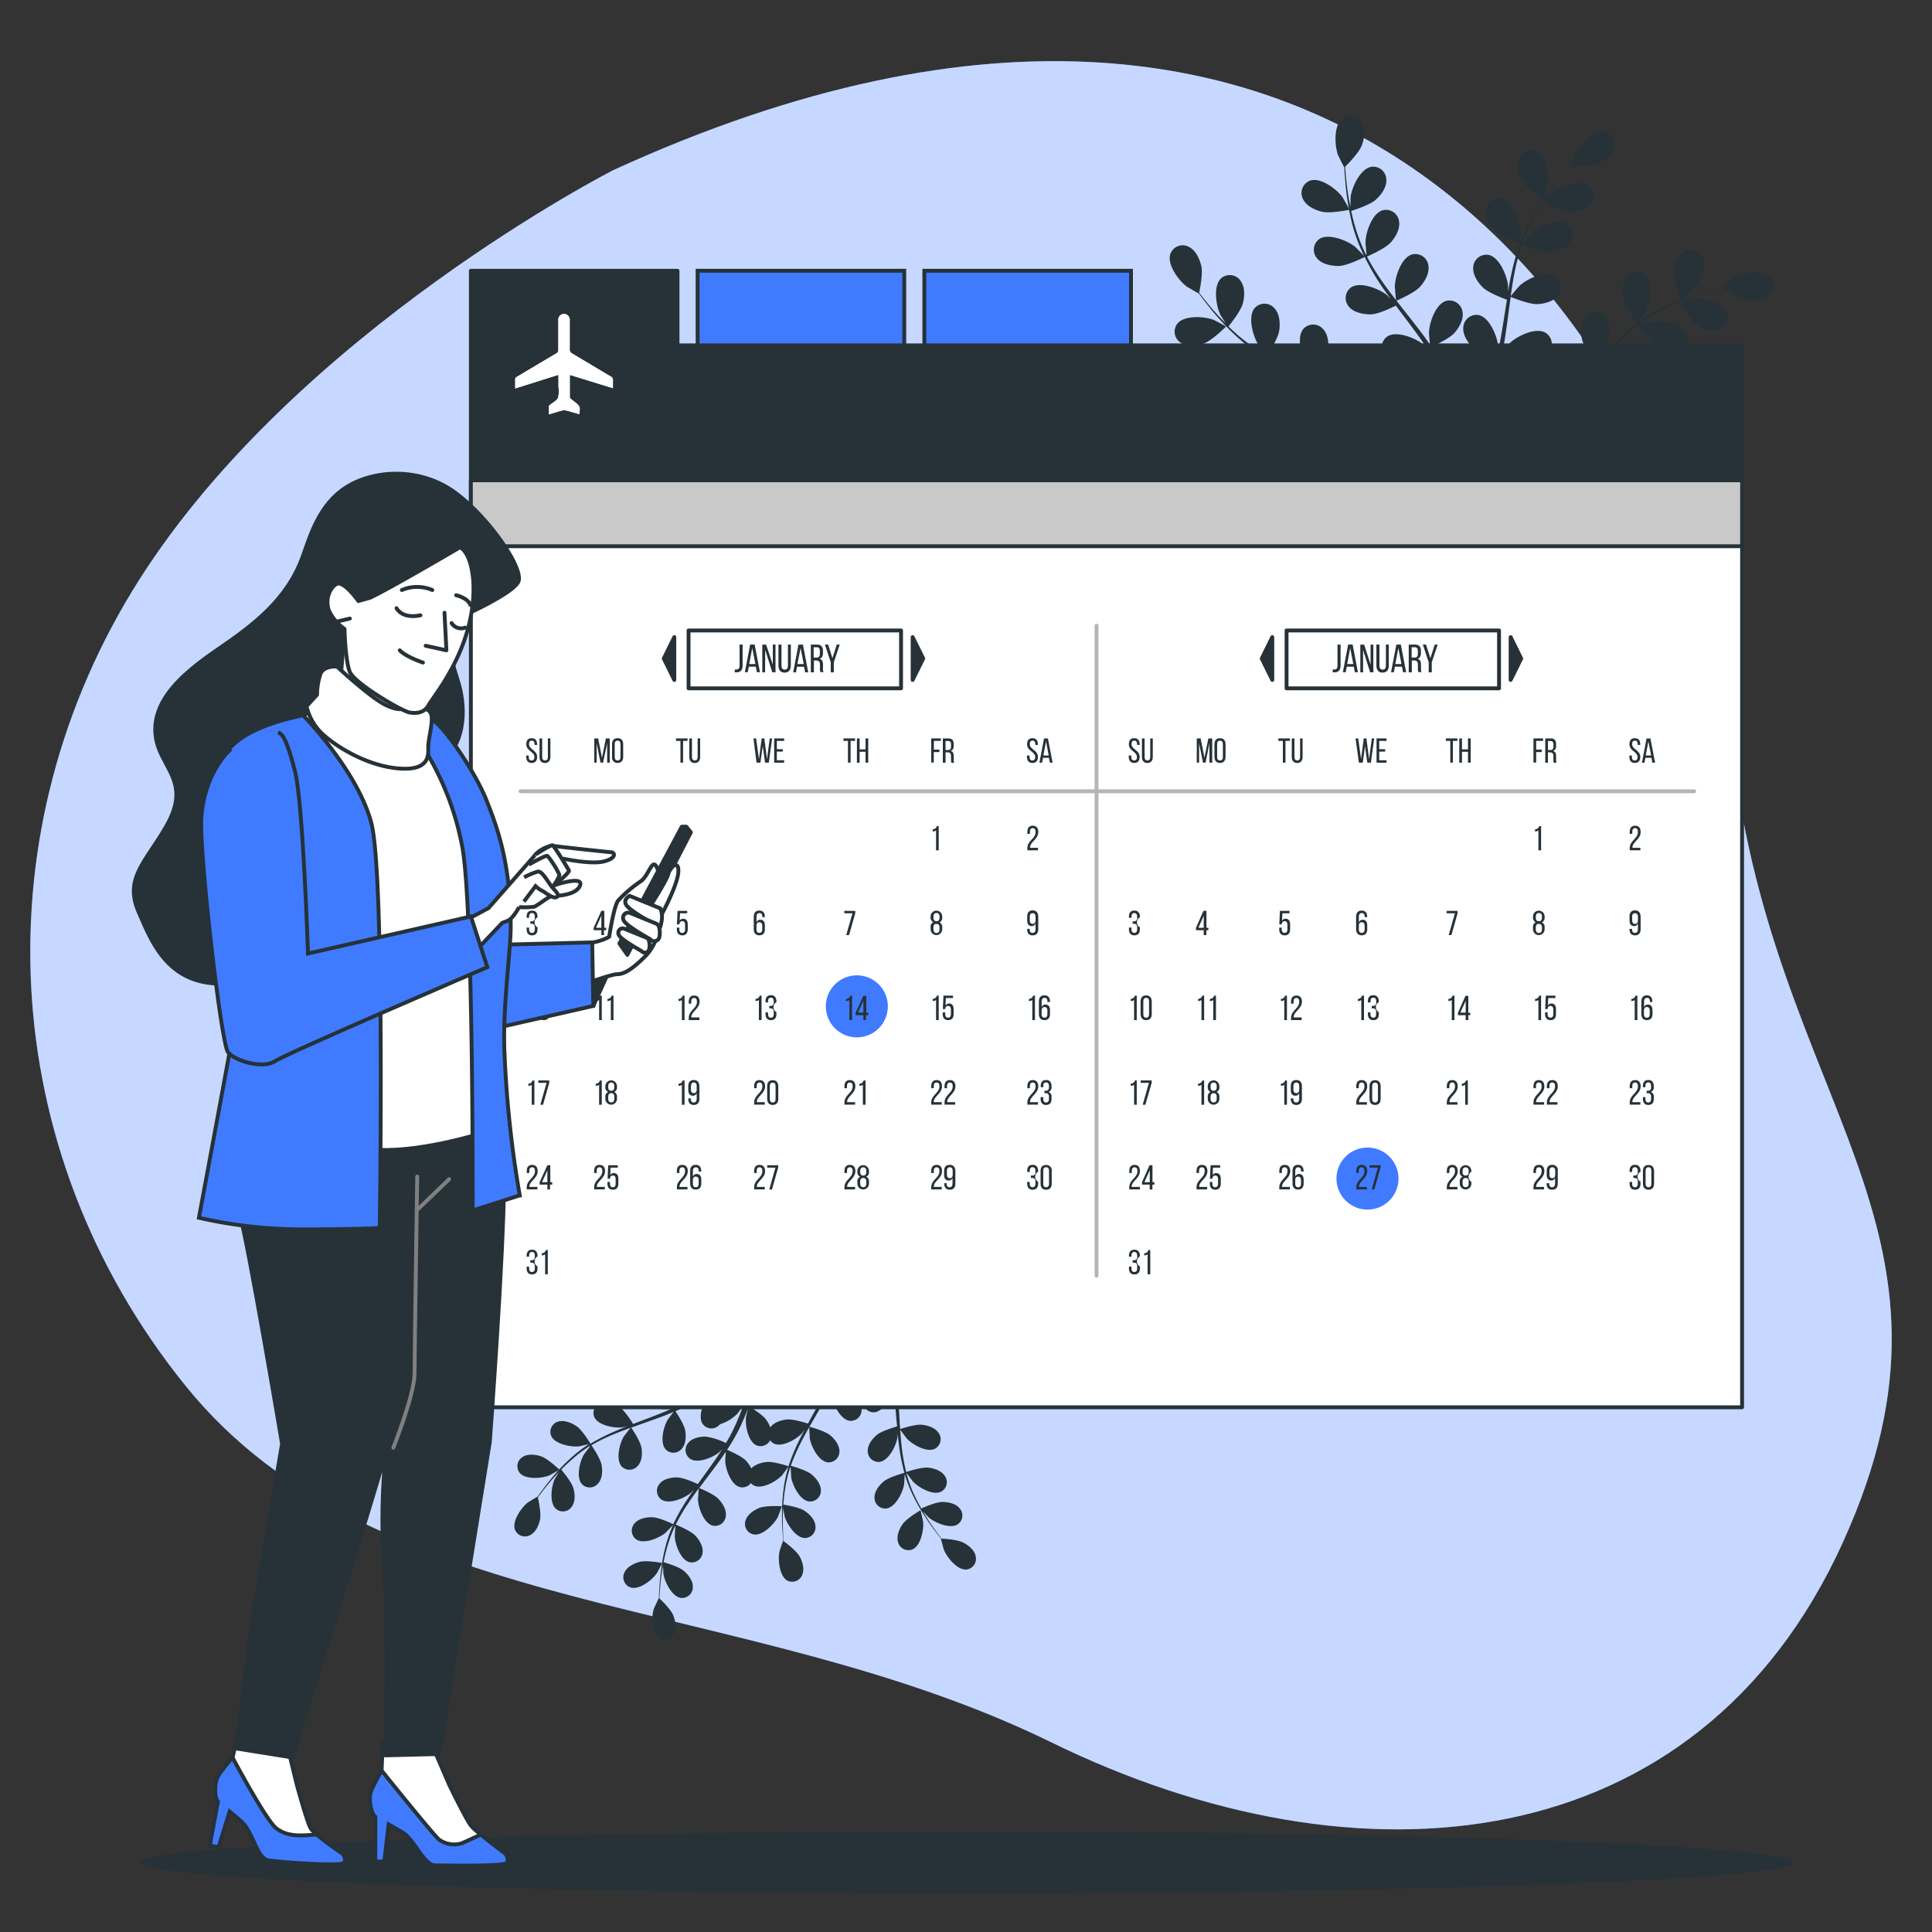 <svg xmlns="http://www.w3.org/2000/svg" viewBox="0 0 500 500"><rect x="0" y="0" width="500" height="500" fill="#333333" stroke="none"/><g id="freepik--background-simple--inject-6"><path d="M158.78,44S76.83,85.75,36,150.1s-37.64,147,12,208.52S192.59,412,272.08,450.91s167.19,30.91,204.77-51.56S457.77,286.09,448,190.67,352.27-44.49,158.78,44Z" style="fill:#407BFF"></path><path d="M158.78,44S76.83,85.75,36,150.1s-37.64,147,12,208.52S192.59,412,272.08,450.91s167.19,30.91,204.77-51.56S457.77,286.09,448,190.67,352.27-44.49,158.78,44Z" style="fill:#fff;opacity:0.7"></path></g><g id="freepik--Plants--inject-6"><path d="M394.1,47c1.15,1.93,5.32,4.77,5.33,4.77s1-3.32,1.07-3.53c.45-2.53-.18-7.68-2.72-9a3.4,3.4,0,0,0-4.7,1.88C392.32,43,393.11,45.34,394.1,47Z" style="fill:#263238"></path><path d="M435,77.56s2.7-2.2,2.85-2.36c1.77-1.86,4.09-6.5,2.71-9a3.4,3.4,0,0,0-5-1c-1.67,1.14-2.32,3.56-2.41,5.48C433.07,72.88,435,77.56,435,77.56Z" style="fill:#263238"></path><path d="M387,59.89c1.56,1.5,6,3.06,6.33,3.18a61.9,61.9,0,0,0-2.17,7.74c-.33,1.52-.61,3.07-.88,4.63,0-.73,0-1.38,0-1.47-.24-2.56-2.2-7.36-5-8a3.41,3.41,0,0,0-4,3.05c-.23,2,1.16,4.1,2.54,5.42S389,77.21,390,77.57c-.1.6-.2,1.19-.29,1.79-.45,2.87-.89,5.74-1.4,8.54-.18,1-.39,1.95-.6,2.92,0-.65,0-1.2,0-1.28-.24-2.55-2.2-7.35-5-8a3.41,3.41,0,0,0-4,3.06c-.24,2,1.16,4.09,2.54,5.42s4.79,2.61,6,3c-.25,1-.49,2-.77,2.91-.21.64-.37,1.27-.61,1.9s-.45,1.25-.68,1.86c-.47,1.17-.95,2.39-1.45,3.52-.33.79-.67,1.53-1,2.28.19-1,.52-2.9.53-3.07.16-2.56-1.06-7.6-3.74-8.64A3.4,3.4,0,0,0,375,96.25c-.54,2,.52,4.22,1.69,5.74,1.28,1.67,5.25,3.81,5.74,4.08-.56,1.24-1.11,2.44-1.65,3.57-1.57,3.28-3,6-4.17,8.15l1.57,1.12c1.13-2.19,2.58-5.09,4.14-8.55.57-1.26,1.16-2.62,1.75-4a35.51,35.51,0,0,0,4.27.78c.27,2.16,2.26,5.87,2.52,6.34-1.15.73-2.28,1.43-3.35,2.07-3.06,1.83-5.75,3.32-7.85,4.44l1.7,1.22c2-1.12,4.36-2.52,7-4.21,1.17-.73,2.41-1.54,3.67-2.39.38.41,3.45,3.71,5.4,4.53,1.77.75,4.23,1.2,6,.19a3.41,3.41,0,0,0,1.21-4.92c-1.69-2.33-6.87-2.23-9.31-1.44-.15,0-1.65.73-2.59,1.18l1.54-1c1-.71,2.06-1.45,3.16-2.25l1.57-1.21c.53-.4,1.05-.88,1.58-1.33,1.2-1,2.37-2.17,3.53-3.33.62.91,2.89,4.12,4.53,5.13s4,1.82,5.89,1.08a3.4,3.4,0,0,0,1.93-4.68c-1.31-2.56-6.45-3.24-9-2.83-.16,0-1.94.53-2.92.83.69-.7,1.38-1.4,2.05-2.13,1.95-2.12,3.85-4.32,5.76-6.5.58-.67,1.17-1.33,1.76-2,.22.33,2.84,4.2,4.67,5.33,1.64,1,4,1.82,5.89,1.08a3.41,3.41,0,0,0,1.94-4.68c-1.32-2.55-6.46-3.24-9-2.82-.19,0-2.76.75-3.4,1,1.3-1.46,2.6-2.9,3.94-4.27A59.52,59.52,0,0,1,424,84.26c.1.15,2.81,4.2,4.69,5.36,1.64,1,4,1.82,5.89,1.08A3.39,3.39,0,0,0,436.46,86c-1.31-2.56-6.45-3.25-9-2.83-.17,0-2.12.58-3.05.86l-.07-.14A44.34,44.34,0,0,1,431,79.8c1.28-.66,2.53-1.22,3.77-1.74.43.81,2.42,4.47,4,5.7s3.77,2.25,5.73,1.72a3.39,3.39,0,0,0,2.44-4.43c-1-2.69-6.06-3.94-8.62-3.8-.14,0-1.55.24-2.57.42.56-.22,1.13-.47,1.67-.67,2-.78,3.94-1.36,5.64-1.86,1-.28,1.84-.52,2.66-.73.84.58,4.22,2.84,6.15,3.2s4.38.26,5.88-1.11a3.41,3.41,0,0,0,.12-5.07c-2.15-1.91-7.19-.7-9.4.61-.19.11-3,2.21-2.94,2.24l.05,0c-.79.18-1.65.39-2.57.64-1.71.46-3.64,1-5.69,1.74a61.46,61.46,0,0,0-6.53,2.68,44.83,44.83,0,0,0-6.79,4s-.05,0-.08.06c.5-.68,1.84-2.62,1.93-2.78,1.21-2.26,2.22-7.35.22-9.42a3.4,3.4,0,0,0-5.05.32c-1.31,1.55-1.29,4.05-.87,5.93.47,2.1,3.31,5.84,3.53,6.14a61.72,61.72,0,0,0-6.08,5.25q-1.67,1.65-3.29,3.38c.42-.6.79-1.13.83-1.22,1.21-2.26,2.22-7.34.22-9.41a3.4,3.4,0,0,0-5.05.32C409,83.51,409,86,409.44,87.88s2.78,5.13,3.41,6l-1.23,1.34c-2,2.14-3.9,4.29-5.88,6.35-.69.72-1.4,1.41-2.11,2.1.37-.54.67-1,.71-1.06,1.21-2.27,2.22-7.35.23-9.42a3.42,3.42,0,0,0-5.06.32c-1.31,1.55-1.29,4.05-.87,5.92s2.55,4.82,3.3,5.83c-.75.69-1.49,1.37-2.25,2-.52.42-1,.86-1.55,1.25l-1.59,1.18c-1.05.72-2.12,1.46-3.15,2.14-.71.47-1.41.91-2.1,1.35.7-.71,2-2.14,2.14-2.27a13.19,13.19,0,0,0,2.29-6.26,3.27,3.27,0,0,0,.4-.64,3.39,3.39,0,0,0-1.71-4.76c-2.69-1-6.95,1.93-8.55,3.94-.1.11-1,1.52-1.51,2.41.23-.57.47-1.13.71-1.72.47-1.17.92-2.35,1.4-3.62l.63-1.88c.23-.62.39-1.31.59-2,.42-1.54.78-3.13,1.1-4.73,1,.41,4.69,1.84,6.61,1.77s4.34-.68,5.51-2.34a3.4,3.4,0,0,0-1-5c-2.51-1.41-7.17.85-9.06,2.6-.12.11-1.33,1.51-2,2.29.19-1,.38-1.92.54-2.91.46-2.83.83-5.72,1.21-8.59.12-.88.25-1.76.37-2.64.37.15,4.68,1.94,6.84,1.87,1.91-.07,4.34-.69,5.51-2.35a3.4,3.4,0,0,0-1-5c-2.51-1.41-7.17.86-9.06,2.6-.14.13-1.88,2.16-2.29,2.69.27-1.93.56-3.86.93-5.74a59.25,59.25,0,0,1,1.93-7.53c.17.07,4.66,2,6.87,1.88,1.91-.07,4.34-.68,5.51-2.34a3.4,3.4,0,0,0-1-5c-2.51-1.41-7.17.85-9.05,2.6-.13.11-1.46,1.65-2.07,2.4l-.14-.08a43.67,43.67,0,0,1,3.27-7.1c.7-1.25,1.44-2.42,2.18-3.53.8.44,4.49,2.39,6.48,2.54s4.39-.2,5.73-1.72a3.39,3.39,0,0,0-.41-5c-2.34-1.68-7.22.06-9.29,1.58-.11.09-1.15,1.06-1.91,1.78.35-.5.69-1,1-1.49,1.27-1.77,2.54-3.31,3.67-4.66.65-.77,1.26-1.45,1.83-2.08,1,0,5.08,0,6.89-.72s3.8-2.2,4.29-4.17A3.4,3.4,0,0,0,415.14,34c-2.85-.41-6.38,3.38-7.51,5.69-.1.2-1.27,3.49-1.21,3.49h.06c-.57.6-1.16,1.24-1.8,2-1.17,1.33-2.47,2.84-3.78,4.59a58,58,0,0,0-4,5.83,44,44,0,0,0-3.46,7.09l0,.09c0-.84.09-3.19.07-3.37-.24-2.56-2.2-7.36-5-8a3.4,3.4,0,0,0-4,3C384.24,56.49,385.63,58.57,387,59.89Z" style="fill:#263238"></path><path d="M311.66,88.83c2.11-.77,5.67-4.35,5.67-4.35s-3.07-1.64-3.27-1.71c-2.41-.91-7.58-1.24-9.37,1a3.39,3.39,0,0,0,1,5C307.38,89.84,309.86,89.5,311.66,88.83Z" style="fill:#263238"></path><path d="M349.25,54.29c.05,0-1.66-3-1.79-3.23-1.5-2.08-5.63-5.22-8.37-4.33a3.41,3.41,0,0,0-1.92,4.69c.82,1.86,3.08,2.93,4.94,3.37C344.3,55.31,349.25,54.29,349.25,54.29Z" style="fill:#263238"></path><path d="M323,98.17c1.76-1.25,4.11-5.31,4.29-5.64a58.92,58.92,0,0,0,7.21,3.56c1.44.61,2.91,1.18,4.39,1.72-.72-.15-1.35-.27-1.44-.28-2.56-.24-7.64.8-8.77,3.45a3.4,3.4,0,0,0,2.26,4.53c1.93.6,4.23-.38,5.79-1.5s3.65-4.55,4.19-5.46l1.71.62c2.74,1,5.47,1.92,8.13,2.94.94.36,1.85.75,2.76,1.14-.64-.14-1.17-.24-1.25-.25-2.56-.24-7.64.8-8.77,3.45a3.4,3.4,0,0,0,2.26,4.53c1.93.61,4.23-.38,5.79-1.49s3.45-4.22,4.09-5.31c.92.43,1.85.85,2.72,1.3.59.32,1.18.59,1.75.94l1.71,1c1.07.69,2.17,1.38,3.19,2.08.71.47,1.38.94,2.06,1.41-.93-.37-2.76-1.06-2.92-1.1-2.49-.62-7.67-.36-9.19,2.09a3.4,3.4,0,0,0,1.55,4.82c1.82.89,4.24.26,5.95-.6,1.89-.95,4.72-4.46,5.07-4.9,1.12.78,2.2,1.55,3.21,2.29,2.93,2.15,5.38,4.08,7.24,5.6l1.39-1.33c-1.94-1.52-4.53-3.48-7.64-5.66-1.13-.79-2.36-1.62-3.62-2.45a36.71,36.71,0,0,0,1.55-4.06c2.17.13,6.18-1.13,6.7-1.3.5,1.27,1,2.5,1.41,3.67,1.24,3.35,2.2,6.26,2.91,8.54l1.51-1.45c-.73-2.15-1.67-4.75-2.83-7.69-.51-1.29-1.07-2.66-1.67-4,.47-.3,4.29-2.71,5.45-4.48,1.06-1.6,2-3.93,1.28-5.84a3.4,3.4,0,0,0-4.61-2.09c-2.6,1.22-3.45,6.34-3.12,8.88,0,.15.41,1.76.67,2.77-.24-.57-.47-1.13-.73-1.71-.51-1.16-1.05-2.3-1.63-3.52-.3-.59-.6-1.18-.91-1.77s-.67-1.19-1-1.79q-1.23-2.07-2.63-4.09c1-.45,4.58-2.08,5.88-3.51s2.53-3.59,2.15-5.58a3.4,3.4,0,0,0-4.24-2.77c-2.76.82-4.38,5.74-4.44,8.31,0,.16.16,2,.27,3-.56-.81-1.12-1.62-1.71-2.41-1.72-2.31-3.53-4.58-5.33-6.86l-1.63-2.1c.36-.16,4.64-2,6.09-3.61,1.29-1.42,2.53-3.59,2.15-5.58a3.4,3.4,0,0,0-4.24-2.77c-2.75.82-4.38,5.74-4.43,8.31,0,.19.23,2.85.33,3.52-1.2-1.54-2.38-3.09-3.48-4.67a60.07,60.07,0,0,1-4.06-6.62c.17-.07,4.65-2,6.13-3.63,1.29-1.42,2.54-3.59,2.16-5.58a3.41,3.41,0,0,0-4.24-2.77c-2.76.82-4.38,5.75-4.44,8.31,0,.17.18,2.19.29,3.15l-.16,0a43.35,43.35,0,0,1-2.82-7.29c-.41-1.37-.73-2.71-1-4,.87-.27,4.84-1.56,6.33-2.88s2.91-3.29,2.76-5.32a3.4,3.4,0,0,0-3.91-3.21c-2.83.51-5,5.23-5.33,7.77,0,.14-.05,1.57-.06,2.61-.11-.6-.25-1.21-.35-1.78-.38-2.14-.61-4.12-.79-5.88-.09-1-.16-1.9-.21-2.75.71-.71,3.56-3.62,4.27-5.45s1.06-4.27,0-6a3.39,3.39,0,0,0-5-1c-2.28,1.76-2,6.93-1.15,9.35.08.21,1.63,3.34,1.67,3.3l0,0c0,.82.08,1.69.16,2.65.14,1.76.32,3.76.66,5.91a61.35,61.35,0,0,0,1.43,6.91A44.33,44.33,0,0,0,353,66.17a.35.35,0,0,0,.05.08c-.58-.62-2.23-2.29-2.38-2.41-2-1.6-6.81-3.54-9.21-2a3.41,3.41,0,0,0-.62,5c1.28,1.57,3.74,2,5.66,2,2.16-.08,6.36-2.17,6.69-2.34a60.49,60.49,0,0,0,4,7c.87,1.3,1.79,2.58,2.72,3.85l-1-1c-2-1.61-6.81-3.54-9.21-2a3.4,3.4,0,0,0-.62,5c1.28,1.58,3.74,2,5.66,2s5.56-1.79,6.51-2.25l1.08,1.45c1.75,2.32,3.51,4.63,5.16,6.95.58.82,1.12,1.64,1.67,2.46-.45-.46-.84-.84-.91-.89-2-1.61-6.81-3.54-9.21-2a3.4,3.4,0,0,0-.62,5c1.29,1.58,3.75,2,5.66,2s5.21-1.62,6.34-2.17c.53.86,1.07,1.72,1.55,2.58.31.59.66,1.14.94,1.75s.58,1.2.87,1.79c.51,1.16,1,2.34,1.51,3.48.33.79.64,1.55.94,2.32-.57-.82-1.72-2.4-1.83-2.52a13.16,13.16,0,0,0-5.73-3.41,3.78,3.78,0,0,0-.55-.51,3.39,3.39,0,0,0-5,.8c-1.49,2.45.61,7.19,2.29,9.13.1.12,1.31,1.24,2.09,1.93l-1.56-1c-1.06-.69-2.14-1.34-3.29-2l-1.74-1c-.57-.34-1.21-.62-1.83-.94-1.43-.7-2.92-1.34-4.44-2,.6-.93,2.67-4.26,3-6.17s.14-4.39-1.28-5.84a3.39,3.39,0,0,0-5.06,0c-1.85,2.2-.49,7.2.88,9.38.08.13,1.24,1.58,1.89,2.37-.91-.37-1.82-.73-2.76-1.07-2.7-1-5.47-1.87-8.22-2.78l-2.53-.85c.22-.33,2.77-4.24,3.1-6.37.29-1.9.13-4.39-1.29-5.85a3.41,3.41,0,0,0-5.06,0c-1.85,2.21-.49,7.21.88,9.38.1.17,1.77,2.25,2.22,2.76-1.85-.63-3.69-1.27-5.47-2a60.73,60.73,0,0,1-7-3.28c.11-.16,2.79-4.22,3.12-6.41.29-1.89.13-4.39-1.28-5.84a3.4,3.4,0,0,0-5.07,0c-1.84,2.2-.48,7.2.89,9.38.08.14,1.35,1.73,2,2.47l-.1.12A43.33,43.33,0,0,1,321,87.28c-1.11-.92-2.11-1.86-3.07-2.8.58-.71,3.18-4,3.7-5.9s.61-4.35-.64-6a3.39,3.39,0,0,0-5-.52c-2.08,2-1.27,7.11-.16,9.42.07.12.83,1.33,1.39,2.2-.42-.43-.87-.86-1.27-1.28-1.5-1.57-2.78-3.1-3.9-4.47-.63-.78-1.19-1.5-1.7-2.18.2-1,1-5,.55-6.9s-1.46-4.15-3.3-5a3.39,3.39,0,0,0-4.71,1.85c-.93,2.72,2.14,6.9,4.2,8.43.18.14,3.2,1.89,3.21,1.84V76c.48.66,1,1.37,1.59,2.12,1.1,1.4,2.34,3,3.82,4.57a60.27,60.27,0,0,0,5,5A44.49,44.49,0,0,0,327,92.34l.08,0c-.81-.2-3.12-.69-3.3-.7-2.56-.24-7.64.8-8.77,3.45a3.41,3.41,0,0,0,2.26,4.53C319.18,100.27,321.47,99.29,323,98.17Z" style="fill:#263238"></path><path d="M140.09,376.92c1.74.6,4.71,3.46,4.71,3.46s-2.48,1.39-2.65,1.46c-1.94.78-6.16,1.14-7.66-.67a2.78,2.78,0,0,1,.71-4.07C136.58,376.17,138.61,376.41,140.09,376.92Z" style="fill:#263238"></path><path d="M171.38,404.49c.05,0-1.3,2.53-1.4,2.68-1.2,1.72-4.52,4.35-6.76,3.67a2.77,2.77,0,0,1-1.65-3.79c.63-1.53,2.46-2.45,4-2.85C167.33,403.75,171.38,404.49,171.38,404.49Z" style="fill:#263238"></path><path d="M149.22,369.1c1.46,1,3.45,4.27,3.6,4.53a50.86,50.86,0,0,1,5.83-3c1.16-.52,2.35-1,3.55-1.48-.58.14-1.1.25-1.17.26-2.08.24-6.25-.53-7.22-2.66a2.77,2.77,0,0,1,1.77-3.74c1.57-.53,3.46.23,4.76,1.12s3.06,3.65,3.51,4.39l1.38-.53c2.22-.84,4.44-1.67,6.6-2.55.76-.31,1.49-.64,2.23-1l-1,.22c-2.08.24-6.25-.53-7.22-2.67a2.78,2.78,0,0,1,1.77-3.74c1.57-.52,3.46.24,4.76,1.13s2.89,3.38,3.43,4.26c.74-.36,1.49-.72,2.2-1.11.47-.27,1-.5,1.41-.8l1.38-.85c.86-.58,1.74-1.17,2.57-1.75l1.66-1.19c-.76.32-2.24.91-2.37.94-2,.55-6.26.43-7.54-1.54a2.78,2.78,0,0,1,1.18-4c1.48-.76,3.46-.29,4.88.38s3.93,3.56,4.22,3.92c.9-.66,1.77-1.3,2.58-1.93,2.36-1.8,4.32-3.42,5.82-4.69l1.16,1.06c-1.56,1.27-3.64,2.92-6.15,4.75-.91.67-1.9,1.36-2.92,2.07a28.59,28.59,0,0,1,1.34,3.28,20.73,20.73,0,0,1,5.49.95c.39-1,.76-2.06,1.09-3,1-2.76,1.69-5.15,2.24-7l1.26,1.16c-.56,1.76-1.29,3.91-2.19,6.33-.39,1.06-.83,2.18-1.29,3.33.39.23,3.55,2.14,4.53,3.56s1.67,3.18,1.15,4.75a2.78,2.78,0,0,1-3.73,1.79c-2.15-.95-2.94-5.12-2.71-7.2,0-.12.31-1.44.51-2.27L193,366c-.39.95-.81,1.89-1.26,2.9-.24.48-.48,1-.71,1.46s-.53,1-.8,1.48c-.64,1.14-1.34,2.27-2.07,3.38.83.35,3.78,1.63,4.86,2.77s2.12,2.89,1.85,4.52a2.78,2.78,0,0,1-3.42,2.34c-2.26-.62-3.67-4.62-3.76-6.71,0-.13.09-1.65.17-2.47-.45.66-.89,1.33-1.36,2-1.37,1.91-2.81,3.8-4.24,5.69-.43.58-.86,1.17-1.3,1.75.3.12,3.83,1.56,5,2.84s2.13,2.89,1.86,4.53a2.78,2.78,0,0,1-3.42,2.33c-2.26-.62-3.67-4.62-3.76-6.71,0-.16.14-2.33.21-2.89-1,1.28-1.89,2.57-2.76,3.87a48.09,48.09,0,0,0-3.21,5.49c.14.05,3.83,1.54,5.07,2.85,1.08,1.14,2.13,2.89,1.86,4.52a2.79,2.79,0,0,1-3.42,2.34c-2.26-.62-3.67-4.62-3.76-6.71,0-.14.1-1.8.18-2.58l-.13,0a36,36,0,0,0-2.18,6c-.31,1.13-.55,2.23-.76,3.31.72.2,4,1.18,5.23,2.24s2.43,2.64,2.33,4.29a2.78,2.78,0,0,1-3.13,2.7c-2.32-.37-4.16-4.19-4.49-6.26,0-.11-.06-1.28-.09-2.13-.08.49-.18,1-.26,1.46-.27,1.75-.42,3.37-.54,4.81-.06.82-.1,1.56-.13,2.26.6.57,3,2.89,3.58,4.38s.94,3.46.1,4.88a2.79,2.79,0,0,1-4,.95c-1.89-1.4-1.76-5.63-1.09-7.62.06-.17,1.27-2.75,1.3-2.72l0,0c0-.67,0-1.38.08-2.17.08-1.44.2-3.07.44-4.84a48.61,48.61,0,0,1,1-5.66,36.64,36.64,0,0,1,2.06-6.11.43.43,0,0,0,0-.07c-.46.52-1.78,1.91-1.9,2-1.61,1.35-5.5,3-7.49,1.76a2.79,2.79,0,0,1-.59-4.1c1-1.31,3-1.71,4.59-1.69,1.76,0,5.23,1.67,5.5,1.8a48,48,0,0,1,3.19-5.74c.68-1.08,1.41-2.14,2.15-3.2-.41.43-.78.82-.84.86-1.61,1.35-5.5,3-7.49,1.76a2.78,2.78,0,0,1-.59-4.09c1-1.31,3-1.71,4.59-1.69s4.57,1.36,5.35,1.72l.86-1.2c1.39-1.93,2.78-3.84,4.09-5.76.47-.68.9-1.36,1.33-2.05-.36.39-.67.71-.73.75-1.6,1.35-5.5,3-7.49,1.76a2.79,2.79,0,0,1-.59-4.1c1-1.3,3-1.71,4.59-1.69a17.83,17.83,0,0,1,5.21,1.67c.42-.72.85-1.43,1.23-2.14.24-.49.51-.94.73-1.45s.46-1,.68-1.47c.4-.95.82-1.93,1.18-2.87.26-.65.49-1.28.73-1.91-.45.68-1.37,2-1.45,2.09a10.73,10.73,0,0,1-4.62,2.88,3.64,3.64,0,0,1-.45.43,2.78,2.78,0,0,1-4.1-.57c-1.26-2,.38-5.88,1.72-7.5.08-.09,1.05-1,1.68-1.61l-1.26.86c-.85.57-1.73,1.12-2.66,1.72l-1.4.83c-.46.28-1,.52-1.47.79-1.17.6-2.37,1.15-3.6,1.68.5.75,2.25,3.44,2.52,5s.19,3.58-.95,4.79a2.77,2.77,0,0,1-4.13.06c-1.55-1.76-.52-5.87.56-7.67.07-.11,1-1.32,1.5-2-.74.31-1.47.63-2.23.92-2.19.84-4.44,1.62-6.67,2.41l-2.05.74c.18.26,2.33,3.41,2.64,5.15.27,1.54.18,3.58-1,4.8a2.79,2.79,0,0,1-4.14.06c-1.54-1.77-.52-5.88.56-7.68.08-.13,1.41-1.86,1.77-2.29-1.5.55-3,1.1-4.44,1.71a47.73,47.73,0,0,0-5.69,2.8c.08.13,2.34,3.4,2.65,5.18.27,1.55.18,3.59-1,4.8a2.79,2.79,0,0,1-4.14.06c-1.54-1.77-.51-5.88.57-7.68.07-.11,1.08-1.43,1.57-2.05l-.09-.1A35,35,0,0,0,147.7,378c-.88.77-1.69,1.55-2.45,2.33.48.57,2.66,3.19,3.12,4.76s.57,3.54-.42,4.87a2.77,2.77,0,0,1-4.1.51c-1.73-1.59-1.16-5.78-.29-7.69.05-.1.65-1.1,1.1-1.82-.34.35-.7.72-1,1.07-1.2,1.31-2.22,2.58-3.11,3.71-.5.65-.95,1.25-1.35,1.81.18.81.88,4.06.57,5.63s-1.12,3.41-2.62,4.13a2.78,2.78,0,0,1-3.88-1.43c-.8-2.21,1.64-5.67,3.29-7,.15-.11,2.58-1.6,2.59-1.55l0,0c.38-.55.79-1.13,1.26-1.76.87-1.16,1.86-2.45,3-3.79a47.89,47.89,0,0,1,4-4.15,36.18,36.18,0,0,1,5.09-3.95l.06,0c-.66.18-2.54.61-2.68.63-2.09.23-6.25-.53-7.22-2.67a2.78,2.78,0,0,1,1.77-3.74C146,367.45,147.93,368.22,149.22,369.1Z" style="fill:#263238"></path><path d="M196.53,390.24c1.71-.67,5.83-.43,5.83-.43s-1,2.67-1.07,2.83c-1,1.85-3.94,4.87-6.25,4.47a2.78,2.78,0,0,1-2.11-3.56C193.38,392,195.07,390.82,196.53,390.24Z" style="fill:#263238"></path><path d="M238.23,390.85s.65,2.76.67,2.94c.22,2.09-.6,6.25-2.75,7.19a2.78,2.78,0,0,1-3.72-1.81c-.51-1.58.28-3.46,1.18-4.74C234.66,392.92,238.23,390.85,238.23,390.85Z" style="fill:#263238"></path><path d="M198.39,378.36c1.75-.19,5.39,1,5.68,1.11a48.12,48.12,0,0,1,2.45-6.09c.55-1.15,1.14-2.3,1.74-3.44-.35.48-.67.91-.72,1-1.43,1.54-5.09,3.66-7.22,2.67a2.78,2.78,0,0,1-1.09-4c.85-1.43,2.79-2.07,4.35-2.24s4.7.78,5.52,1.05l.71-1.31c1.14-2.08,2.29-4.15,3.35-6.22.38-.72.72-1.45,1.07-2.18l-.63.83c-1.43,1.53-5.09,3.66-7.22,2.66a2.78,2.78,0,0,1-1.09-4c.85-1.42,2.79-2.07,4.35-2.24s4.39.7,5.37,1c.33-.76.67-1.52,1-2.27.19-.52.4-1,.56-1.53s.33-1,.49-1.55c.28-1,.57-2,.82-3,.17-.68.33-1.33.48-2-.36.73-1.11,2.14-1.18,2.25-1.18,1.74-4.48,4.39-6.73,3.73a2.78,2.78,0,0,1-1.68-3.78c.62-1.53,2.44-2.47,3.95-2.87,1.67-.45,5.3.15,5.76.22.25-1.08.49-2.13.71-3.13.62-2.91,1.06-5.42,1.37-7.36l1.57.06c-.36,2-.87,4.58-1.59,7.6-.25,1.1-.55,2.27-.87,3.47a30.79,30.79,0,0,1,3.16,1.63,20.24,20.24,0,0,1,4.78-2.85c-.38-1.05-.76-2.06-1.13-3-1.07-2.71-2.07-5-2.87-6.78l1.71.06c.72,1.7,1.57,3.8,2.46,6.23.39,1.06.79,2.2,1.18,3.37.45-.08,4.09-.68,5.76-.24,1.51.4,3.33,1.33,4,2.87a2.78,2.78,0,0,1-1.67,3.78c-2.26.67-5.56-2-6.74-3.71-.07-.11-.71-1.3-1.09-2.06.16.48.32.95.47,1.45.32,1,.62,2,.93,3,.14.51.27,1,.41,1.57s.24,1.09.36,1.64c.25,1.28.45,2.59.62,3.92.86-.28,3.93-1.23,5.49-1.06s3.5.81,4.35,2.23a2.79,2.79,0,0,1-1.08,4c-2.12,1-5.79-1.12-7.22-2.65-.09-.1-1-1.32-1.48-2,.1.79.2,1.59.27,2.4.2,2.34.34,4.71.48,7.08,0,.72.1,1.44.15,2.17.3-.11,3.92-1.31,5.67-1.12,1.56.17,3.5.81,4.35,2.23a2.79,2.79,0,0,1-1.08,4c-2.12,1-5.79-1.12-7.22-2.66-.11-.11-1.41-1.86-1.72-2.32.11,1.59.24,3.17.42,4.73a51.2,51.2,0,0,0,1.13,6.25c.14-.05,3.92-1.32,5.71-1.13,1.56.17,3.5.81,4.35,2.24a2.77,2.77,0,0,1-1.08,4c-2.12,1-5.79-1.12-7.22-2.65-.1-.1-1.09-1.44-1.54-2.08l-.12.06a34.83,34.83,0,0,0,2.24,6c.5,1.07,1,2,1.57,3,.68-.31,3.8-1.69,5.43-1.69s3.57.42,4.57,1.74a2.77,2.77,0,0,1-.63,4.08c-2,1.23-5.88-.47-7.47-1.84-.09-.07-.89-.92-1.46-1.55.25.42.5.87.75,1.27.93,1.51,1.87,2.84,2.72,4,.48.66.94,1.25,1.36,1.8.83,0,4.15.27,5.57,1s3,2,3.25,3.65a2.77,2.77,0,0,1-2.44,3.33c-2.34.17-5-3.13-5.78-5.07-.07-.17-.83-2.92-.79-2.92h.05c-.42-.52-.87-1.07-1.34-1.7-.88-1.15-1.85-2.46-2.82-4a51.86,51.86,0,0,1-2.88-5,36.57,36.57,0,0,1-2.4-6s0-.05,0-.08c0,.69-.11,2.61-.14,2.76-.34,2.07-2.22,5.86-4.55,6.21a2.79,2.79,0,0,1-3.11-2.73c-.07-1.66,1.19-3.27,2.39-4.27,1.36-1.13,5.06-2.13,5.35-2.21a48.79,48.79,0,0,1-1.31-6.43c-.18-1.27-.32-2.55-.44-3.83,0,.6-.07,1.13-.08,1.2-.34,2.07-2.23,5.86-4.55,6.21a2.79,2.79,0,0,1-3.11-2.73c-.07-1.66,1.18-3.27,2.39-4.27s4.36-1.93,5.19-2.17c0-.49-.09-1-.13-1.47-.2-2.37-.38-4.73-.64-7-.09-.82-.2-1.62-.32-2.42,0,.53,0,1-.06,1-.35,2.07-2.23,5.87-4.55,6.21a2.78,2.78,0,0,1-3.11-2.73c-.08-1.65,1.18-3.26,2.39-4.26s4-1.85,5-2.13c-.15-.82-.29-1.63-.46-2.42-.13-.53-.22-1.05-.38-1.58l-.45-1.56c-.31-1-.63-2-1-2.95-.22-.66-.45-1.29-.68-1.92.1.81.25,2.4.25,2.53a10.83,10.83,0,0,1-1.63,5.2,4.22,4.22,0,0,1-.07.61,2.77,2.77,0,0,1-3.48,2.23c-2.24-.68-3.54-4.71-3.57-6.81,0-.13.13-1.47.22-2.32-.13.49-.25,1-.39,1.47-.28,1-.58,2-.9,3-.17.51-.35,1-.53,1.53s-.4,1.05-.6,1.57c-.5,1.21-1.05,2.41-1.64,3.61.87.25,3.94,1.15,5.16,2.15s2.47,2.61,2.39,4.26a2.78,2.78,0,0,1-3.1,2.74c-2.32-.34-4.21-4.13-4.56-6.2,0-.13-.11-1.64-.14-2.47-.36.72-.71,1.44-1.1,2.15-1.12,2.06-2.32,4.12-3.5,6.17-.37.63-.72,1.26-1.08,1.89.31.08,4,1.08,5.35,2.2,1.21,1,2.47,2.61,2.4,4.26a2.79,2.79,0,0,1-3.1,2.74c-2.33-.34-4.22-4.13-4.57-6.2,0-.16-.14-2.33-.14-2.89-.79,1.39-1.56,2.78-2.26,4.18a48.22,48.22,0,0,0-2.51,5.84c.14,0,4,1.06,5.38,2.21,1.21,1,2.47,2.6,2.4,4.26a2.77,2.77,0,0,1-3.1,2.73c-2.33-.33-4.22-4.13-4.57-6.19,0-.14-.11-1.8-.14-2.59l-.13,0a36.84,36.84,0,0,0-1.42,6.23c-.17,1.16-.27,2.28-.35,3.37.74.12,4.1.69,5.46,1.59s2.74,2.31,2.85,4a2.78,2.78,0,0,1-2.78,3.06c-2.35-.08-4.64-3.64-5.22-5.66,0-.11-.22-1.26-.35-2.1,0,.49-.06,1-.08,1.47-.06,1.78,0,3.41.05,4.85,0,.82.1,1.56.15,2.25.67.49,3.31,2.51,4.1,3.91s1.36,3.32.69,4.84a2.78,2.78,0,0,1-3.88,1.43c-2-1.15-2.44-5.37-2-7.43,0-.17.92-2.88,1-2.86l0,0c-.07-.67-.13-1.38-.19-2.16-.09-1.44-.18-3.08-.15-4.86a47.09,47.09,0,0,1,.34-5.75,36.33,36.33,0,0,1,1.3-6.31.24.24,0,0,0,0-.08c-.39.57-1.53,2.12-1.63,2.23-1.43,1.53-5.09,3.66-7.22,2.66a2.78,2.78,0,0,1-1.09-4C194.89,379.18,196.83,378.53,198.39,378.36Z" style="fill:#263238"></path></g><g id="freepik--Floor--inject-6"><ellipse cx="250" cy="482" rx="214" ry="8" style="fill:#263238"></ellipse></g><g id="freepik--Calendar--inject-6"><rect x="121.86" y="124.29" width="328.99" height="239.91" style="fill:#fff;stroke:#263238;stroke-linecap:round;stroke-linejoin:round"></rect><rect x="121.86" y="124.29" width="328.99" height="17.08" style="fill:#c9c9c9;stroke:#263238;stroke-linecap:round;stroke-linejoin:round"></rect><rect x="180.54" y="70.07" width="53.48" height="34.91" style="fill:#407BFF;stroke:#263238;stroke-miterlimit:10"></rect><rect x="239.22" y="70.07" width="53.48" height="34.91" style="fill:#407BFF;stroke:#263238;stroke-miterlimit:10"></rect><polygon points="175.34 89.38 175.34 70.07 121.86 70.07 121.86 89.38 121.86 104.98 121.86 124.29 450.86 124.29 450.86 89.38 175.34 89.38" style="fill:#263238;stroke:#263238;stroke-linecap:round;stroke-linejoin:round"></polygon><path d="M139,192.61v.17h-.66v-.2c0-.57-.22-.9-.72-.9s-.72.33-.72.89c0,1.41,2.11,1.54,2.11,3.31,0,1-.46,1.57-1.42,1.57s-1.4-.62-1.4-1.57v-.36h.65v.39c0,.57.23.9.74.9s.73-.33.73-.9c0-1.4-2.1-1.53-2.1-3.3,0-1,.45-1.57,1.39-1.57S139,191.66,139,192.61Z" style="fill:#263238"></path><path d="M140.32,195.9c0,.57.23.91.74.91s.73-.34.73-.91v-4.8h.65v4.77c0,.95-.44,1.59-1.41,1.59s-1.4-.64-1.4-1.59V191.1h.69Z" style="fill:#263238"></path><path d="M156.08,197.37h-.67l-1-5v5h-.61V191.1h1l1,5,1-5h1v6.28h-.67v-5Z" style="fill:#263238"></path><path d="M158.4,192.62c0-1,.48-1.58,1.44-1.58s1.44.62,1.44,1.58v3.25c0,.95-.47,1.58-1.44,1.58a1.38,1.38,0,0,1-1.44-1.58Zm.69,3.28c0,.58.24.91.75.91s.74-.33.74-.91v-3.32c0-.56-.23-.9-.74-.9s-.75.34-.75.9Z" style="fill:#263238"></path><path d="M176.1,197.38v-5.64h-1.16v-.64h3v.64h-1.16v5.64Z" style="fill:#263238"></path><path d="M179.08,195.9c0,.57.23.91.74.91s.73-.34.73-.91v-4.8h.65v4.77c0,.95-.44,1.59-1.41,1.59s-1.4-.64-1.4-1.59V191.1h.69Z" style="fill:#263238"></path><path d="M196.79,197.38h-1L195,191.1h.68l.74,5.35.7-5.34h.69l.69,5.35.71-5.36h.61l-.85,6.28H198l-.6-4.26Z" style="fill:#263238"></path><path d="M202.59,193.89v.62h-1.54v2.24h1.89v.63h-2.59V191.1h2.59v.64h-1.89v2.15Z" style="fill:#263238"></path><path d="M219.45,197.38v-5.64h-1.16v-.64h3v.64h-1.16v5.64Z" style="fill:#263238"></path><path d="M222.47,194.56v2.82h-.7V191.1h.7v2.83H224V191.1h.7v6.28H224v-2.82Z" style="fill:#263238"></path><path d="M243.11,194v.64h-1.45v2.71H241V191.1h2.49v.64h-1.8V194Z" style="fill:#263238"></path><path d="M245.41,191.1c1,0,1.4.51,1.4,1.44v.51c0,.69-.24,1.12-.78,1.29.58.17.79.64.79,1.31v1a1.5,1.5,0,0,0,.13.75h-.71a1.64,1.64,0,0,1-.12-.76v-1c0-.7-.33-.93-.91-.93h-.5v2.68H244V191.1Zm-.18,3c.56,0,.89-.17.89-.86v-.6c0-.56-.2-.86-.72-.86h-.69v2.32Z" style="fill:#263238"></path><path d="M268.6,192.61v.17h-.67v-.2c0-.57-.21-.9-.71-.9s-.72.33-.72.89c0,1.41,2.11,1.54,2.11,3.31,0,1-.46,1.57-1.42,1.57s-1.41-.62-1.41-1.57v-.36h.66v.39c0,.57.23.9.73.9s.74-.33.74-.9c0-1.4-2.1-1.53-2.1-3.3,0-1,.45-1.57,1.39-1.57S268.6,191.66,268.6,192.61Z" style="fill:#263238"></path><path d="M269.93,196.12l-.25,1.26H269l1.2-6.28h1l1.21,6.28h-.7l-.25-1.26Zm.09-.6h1.39l-.7-3.63Z" style="fill:#263238"></path><rect x="178.2" y="163.16" width="54.99" height="14.98" style="fill:#fff;stroke:#263238;stroke-linecap:round;stroke-linejoin:round"></rect><polygon points="171.78 170.43 174.51 175.97 174.51 164.88 171.78 170.43" style="fill:#263238;stroke:#263238;stroke-linecap:round;stroke-linejoin:round"></polygon><polygon points="238.93 170.43 236.19 175.97 236.19 164.88 238.93 170.43" style="fill:#263238;stroke:#263238;stroke-linecap:round;stroke-linejoin:round"></polygon><path d="M190.16,173.26h.4c.52,0,.84-.28.84-1v-5.45h.79v5.4c0,1.34-.67,1.76-1.53,1.78a2.75,2.75,0,0,1-.5,0Z" style="fill:#263238"></path><path d="M193.79,172.54l-.28,1.44h-.74l1.37-7.17h1.16l1.38,7.17h-.8l-.28-1.44Zm.1-.69h1.6l-.81-4.14Z" style="fill:#263238"></path><path d="M198,174h-.72v-7.17h1L200,172v-5.19h.7V174h-.83l-1.83-5.8Z" style="fill:#263238"></path><path d="M202.25,172.29c0,.65.26,1,.84,1s.83-.39.83-1v-5.48h.75v5.44c0,1.09-.5,1.82-1.61,1.82s-1.6-.73-1.6-1.82v-5.44h.79Z" style="fill:#263238"></path><path d="M206.27,172.54,206,174h-.73l1.37-7.17h1.16l1.37,7.17h-.8l-.28-1.44Zm.1-.69H208l-.81-4.14Z" style="fill:#263238"></path><path d="M211.39,166.81c1.12,0,1.59.57,1.59,1.64V169c0,.79-.27,1.29-.89,1.48.66.19.9.73.9,1.5v1.11a1.7,1.7,0,0,0,.15.86h-.81a1.88,1.88,0,0,1-.13-.87V172c0-.81-.38-1.07-1-1.07h-.56V174h-.8v-7.17Zm-.21,3.38c.64,0,1-.2,1-1v-.69c0-.64-.24-1-.84-1h-.77v2.65Z" style="fill:#263238"></path><path d="M215,171.41l-1.51-4.6h.83l1.11,3.53,1.13-3.53h.76l-1.53,4.6V174H215Z" style="fill:#263238"></path><circle cx="221.75" cy="260.44" r="8.03" style="fill:#407BFF"></circle><path d="M242.25,214.93a1.94,1.94,0,0,1-.87.27v-.58a1.07,1.07,0,0,0,1.07-.83h.49v6.28h-.69Z" style="fill:#263238"></path><path d="M268.71,215.31c0,1.9-2.13,2.58-2.14,4v.1h2.06v.64h-2.75v-.54c0-2,2.13-2.42,2.13-4.19,0-.65-.22-1-.74-1s-.73.37-.73.93v.55h-.66v-.51c0-1,.44-1.6,1.41-1.6S268.71,214.35,268.71,215.31Z" style="fill:#263238"></path><path d="M139.11,237.25v.16a1.48,1.48,0,0,0,0,2.59v.48c0,1-.44,1.59-1.41,1.59s-1.41-.63-1.41-1.59v-.43h.65v.48c0,.56.24.9.74.9s.73-.33.73-1V240c0-.62-.26-.91-.79-.93h-.37v-.63h.41a.75.75,0,0,0,.75-.86v-.29c0-.64-.22-1-.73-1s-.74.34-.74.91v.32h-.65v-.28c0-1,.45-1.58,1.41-1.58S139.11,236.29,139.11,237.25Z" style="fill:#263238"></path><path d="M156.31,240.74V242h-.68v-1.27h-2v-.63l2-4.38h.76v4.38h.5v.63Zm-2.06-.63h1.38V237Z" style="fill:#263238"></path><path d="M175.89,238.29a1,1,0,0,1,.93-.52c.81,0,1.17.59,1.17,1.49v1.22c0,1-.46,1.59-1.42,1.59s-1.41-.63-1.41-1.59v-.42h.66v.47c0,.56.23.9.74.9s.73-.34.73-.9v-1.22c0-.57-.23-.91-.73-.91a.68.68,0,0,0-.71.68v.14h-.66l.17-3.49h2.48v.63H176Z" style="fill:#263238"></path><path d="M197.94,237.24v.11h-.66v-.16c0-.56-.23-.89-.74-.89s-.76.34-.76,1v1.41a1,1,0,0,1,1-.68c.81,0,1.17.59,1.17,1.49v.95c0,1-.48,1.59-1.44,1.59s-1.44-.63-1.44-1.59v-3.2c0-1,.45-1.61,1.44-1.61S197.94,236.28,197.94,237.24Zm-2.16,2.35v.94c0,.56.23.9.74.9s.75-.34.75-.9v-.94c0-.57-.25-.91-.75-.91S195.78,239,195.78,239.59Z" style="fill:#263238"></path><path d="M220.63,236.36H218.5v-.63h2.84v.61L219.73,242H219Z" style="fill:#263238"></path><path d="M243.84,237.22v.2a1.24,1.24,0,0,1-.71,1.29,1.27,1.27,0,0,1,.71,1.33v.46a1.48,1.48,0,1,1-3,0V240a1.26,1.26,0,0,1,.72-1.33,1.23,1.23,0,0,1-.72-1.29v-.2a1.48,1.48,0,1,1,3,0Zm-2.26,0v.3c0,.61.29.88.78.88s.79-.27.79-.88v-.3c0-.65-.29-.94-.79-.94S241.58,236.59,241.58,237.24Zm0,2.71v.53c0,.65.28,1,.78,1s.79-.3.79-1V240c0-.6-.26-.9-.79-.9S241.58,239.35,241.58,240Z" style="fill:#263238"></path><path d="M268.7,237.25v3.2c0,1-.45,1.62-1.46,1.62s-1.41-.62-1.41-1.58v-.11h.65v.16c0,.56.24.89.75.89s.77-.34.77-1V239a1,1,0,0,1-1,.67c-.8,0-1.16-.58-1.16-1.48v-1c0-1,.46-1.58,1.43-1.58S268.7,236.29,268.7,237.25Zm-2.19,0v.94c0,.57.24.91.74.91s.75-.34.75-.91v-.94c0-.57-.24-.91-.75-.91S266.51,236.64,266.51,237.21Z" style="fill:#263238"></path><path d="M137.61,258.81a1.86,1.86,0,0,1-.87.27v-.57a1.07,1.07,0,0,0,1.07-.84h.49V264h-.69Z" style="fill:#263238"></path><path d="M139.3,259.19c0-1,.48-1.58,1.44-1.58s1.44.62,1.44,1.58v3.24c0,1-.47,1.58-1.44,1.58s-1.44-.62-1.44-1.58Zm.69,3.28c0,.57.24.91.75.91s.74-.34.74-.91v-3.32c0-.57-.23-.91-.74-.91s-.75.34-.75.91Z" style="fill:#263238"></path><path d="M155.05,258.81a1.86,1.86,0,0,1-.87.27v-.57a1.07,1.07,0,0,0,1.07-.84h.49V264h-.69Z" style="fill:#263238"></path><path d="M158.08,258.81a1.82,1.82,0,0,1-.87.27v-.57a1.07,1.07,0,0,0,1.07-.84h.49V264h-.69Z" style="fill:#263238"></path><path d="M176.47,258.81a1.82,1.82,0,0,1-.87.27v-.57a1.09,1.09,0,0,0,1.08-.84h.48V264h-.69Z" style="fill:#263238"></path><path d="M181.05,259.2c0,1.89-2.13,2.57-2.14,4v.1H181V264h-2.76v-.54c0-2,2.13-2.42,2.13-4.19,0-.64-.22-1-.74-1s-.73.37-.73.92v.56h-.66v-.51c0-1,.44-1.6,1.41-1.6S181.05,258.24,181.05,259.2Z" style="fill:#263238"></path><path d="M196.4,258.81a1.79,1.79,0,0,1-.87.27v-.57a1.08,1.08,0,0,0,1.08-.84h.48V264h-.69Z" style="fill:#263238"></path><path d="M200.94,259.19v.16a1.48,1.48,0,0,0,0,2.59v.49c0,1-.45,1.58-1.41,1.58s-1.41-.62-1.41-1.58V262h.65v.47c0,.57.24.91.74.91s.73-.33.73-1v-.49c0-.61-.26-.91-.79-.93h-.37v-.63h.41c.47,0,.75-.31.75-.86v-.28c0-.65-.22-1-.73-1s-.74.35-.74.91v.33h-.65v-.29c0-1,.45-1.58,1.41-1.58S200.94,258.23,200.94,259.19Z" style="fill:#263238"></path><path d="M219.82,258.81a1.79,1.79,0,0,1-.87.27v-.57a1.08,1.08,0,0,0,1.08-.84h.48V264h-.69Z" style="fill:#263238"></path><path d="M224.12,262.69V264h-.68v-1.26h-2v-.64l2-4.38h.76v4.38h.5v.64Zm-2.06-.64h1.38V259Z" style="fill:#263238"></path><path d="M242.25,258.81a1.86,1.86,0,0,1-.87.27v-.57a1.07,1.07,0,0,0,1.07-.84h.49V264h-.69Z" style="fill:#263238"></path><path d="M244.7,260.23a1,1,0,0,1,.93-.52c.81,0,1.17.59,1.17,1.49v1.23c0,1-.46,1.58-1.42,1.58s-1.41-.62-1.41-1.58V262h.65v.46c0,.57.24.91.74.91s.73-.34.73-.91v-1.22c0-.56-.23-.9-.73-.9a.67.67,0,0,0-.71.67v.14H244l.17-3.49h2.47v.63h-1.85Z" style="fill:#263238"></path><path d="M267.16,258.81a1.82,1.82,0,0,1-.87.27v-.57a1.09,1.09,0,0,0,1.08-.84h.48V264h-.69Z" style="fill:#263238"></path><path d="M271.73,259.18v.12h-.66v-.16c0-.57-.23-.9-.74-.9s-.76.34-.76,1v1.41a1,1,0,0,1,1-.67c.81,0,1.17.58,1.17,1.49v.95c0,1-.48,1.58-1.44,1.58s-1.44-.62-1.44-1.58v-3.21c0-1,.44-1.61,1.44-1.61S271.73,258.22,271.73,259.18Zm-2.16,2.35v.94c0,.57.23.91.74.91s.75-.34.75-.91v-.94c0-.56-.25-.91-.75-.91S269.57,261,269.57,261.53Z" style="fill:#263238"></path><path d="M137.61,280.76a1.85,1.85,0,0,1-.87.26v-.57a1.07,1.07,0,0,0,1.07-.83h.49v6.28h-.69Z" style="fill:#263238"></path><path d="M141.45,280.24h-2.14v-.62h2.84v.61l-1.61,5.67h-.7Z" style="fill:#263238"></path><path d="M155.05,280.76a1.85,1.85,0,0,1-.87.26v-.57a1.07,1.07,0,0,0,1.07-.83h.49v6.28h-.69Z" style="fill:#263238"></path><path d="M159.67,281.1v.2a1.23,1.23,0,0,1-.71,1.29,1.27,1.27,0,0,1,.71,1.33v.47a1.48,1.48,0,1,1-3,0v-.47a1.27,1.27,0,0,1,.73-1.33,1.22,1.22,0,0,1-.73-1.29v-.2a1.48,1.48,0,1,1,3,0Zm-2.26,0v.31c0,.61.29.88.78.88s.79-.27.79-.88v-.31c0-.64-.29-.94-.79-.94S157.41,280.48,157.41,281.12Zm0,2.72v.53c0,.65.28.95.78.95s.79-.3.79-.95v-.53c0-.61-.26-.91-.79-.91S157.41,283.23,157.41,283.84Z" style="fill:#263238"></path><path d="M176.47,280.76a1.82,1.82,0,0,1-.87.26v-.57a1.08,1.08,0,0,0,1.08-.83h.48v6.28h-.69Z" style="fill:#263238"></path><path d="M181,281.13v3.2c0,1-.45,1.63-1.45,1.63s-1.42-.62-1.42-1.58v-.12h.65v.16c0,.57.25.9.75.9s.77-.34.77-1v-1.41a1,1,0,0,1-1,.66c-.81,0-1.17-.57-1.17-1.48v-1c0-1,.47-1.58,1.43-1.58S181,280.17,181,281.13Zm-2.19,0V282c0,.56.24.9.74.9s.75-.34.75-.9v-.94c0-.58-.23-.91-.75-.91S178.85,280.52,178.85,281.1Z" style="fill:#263238"></path><path d="M198,281.14c0,1.89-2.13,2.58-2.14,4v.1h2.07v.64h-2.76v-.54c0-2,2.13-2.43,2.13-4.19,0-.65-.22-1-.74-1s-.73.37-.73.92v.56h-.66v-.51c0-1,.44-1.6,1.41-1.6S198,280.18,198,281.14Z" style="fill:#263238"></path><path d="M198.54,281.13c0-1,.48-1.58,1.44-1.58s1.44.62,1.44,1.58v3.24c0,1-.48,1.59-1.44,1.59s-1.44-.63-1.44-1.59Zm.69,3.28c0,.57.24.91.75.91s.74-.34.74-.91V281.1c0-.58-.23-.92-.74-.92s-.75.34-.75.92Z" style="fill:#263238"></path><path d="M221.37,281.14c0,1.89-2.13,2.58-2.14,4v.1h2.07v.64h-2.76v-.54c0-2,2.13-2.43,2.13-4.19,0-.65-.22-1-.74-1s-.73.37-.73.92v.56h-.66v-.51c0-1,.44-1.6,1.41-1.6S221.37,280.18,221.37,281.14Z" style="fill:#263238"></path><path d="M223.3,280.76a1.85,1.85,0,0,1-.87.26v-.57a1.07,1.07,0,0,0,1.07-.83H224v6.28h-.69Z" style="fill:#263238"></path><path d="M243.79,281.14c0,1.89-2.13,2.58-2.13,4v.1h2.06v.64H241v-.54c0-2,2.13-2.43,2.13-4.19,0-.65-.21-1-.73-1s-.74.37-.74.92v.56H241v-.51c0-1,.44-1.6,1.41-1.6S243.79,280.18,243.79,281.14Z" style="fill:#263238"></path><path d="M247.26,281.14c0,1.89-2.13,2.58-2.13,4v.1h2.06v.64h-2.75v-.54c0-2,2.12-2.43,2.12-4.19,0-.65-.21-1-.73-1s-.74.37-.74.92v.56h-.65v-.51c0-1,.43-1.6,1.4-1.6S247.26,280.18,247.26,281.14Z" style="fill:#263238"></path><path d="M268.71,281.14c0,1.89-2.13,2.58-2.14,4v.1h2.06v.64h-2.75v-.54c0-2,2.13-2.43,2.13-4.19,0-.65-.22-1-.74-1s-.74.37-.74.92v.56h-.65v-.51c0-1,.44-1.6,1.41-1.6S268.71,280.18,268.71,281.14Z" style="fill:#263238"></path><path d="M272.14,281.13v.16a1.26,1.26,0,0,1-.76,1.3,1.24,1.24,0,0,1,.76,1.3v.48c0,1-.45,1.59-1.42,1.59s-1.41-.63-1.41-1.59v-.43H270v.47c0,.57.23.91.73.91s.74-.33.74-1v-.48c0-.62-.26-.92-.79-.94h-.38v-.62h.42a.76.76,0,0,0,.75-.86v-.29c0-.65-.22-1-.74-1s-.73.35-.73.92v.32h-.66v-.29c0-1,.45-1.58,1.41-1.58S272.14,280.17,272.14,281.13Z" style="fill:#263238"></path><path d="M139.15,303.08c0,1.9-2.13,2.58-2.14,4v.1h2.07v.64h-2.76v-.54c0-2,2.13-2.42,2.13-4.19,0-.65-.22-1-.74-1s-.73.37-.73.93v.55h-.66v-.51c0-1,.44-1.59,1.41-1.59S139.15,302.12,139.15,303.08Z" style="fill:#263238"></path><path d="M142.34,306.57v1.27h-.68v-1.27h-2v-.63l2-4.38h.76v4.38h.5v.63Zm-2.06-.63h1.38v-3.07Z" style="fill:#263238"></path><path d="M156.59,303.08c0,1.9-2.13,2.58-2.13,4v.1h2.06v.64h-2.76v-.54c0-2,2.13-2.42,2.13-4.19,0-.65-.21-1-.74-1s-.73.37-.73.93v.55h-.66v-.51c0-1,.44-1.59,1.41-1.59S156.59,302.12,156.59,303.08Z" style="fill:#263238"></path><path d="M157.94,304.11a1,1,0,0,1,.93-.51c.81,0,1.16.59,1.16,1.48v1.23c0,1-.45,1.59-1.41,1.59s-1.41-.63-1.41-1.59v-.42h.65v.47c0,.56.24.9.74.9s.73-.34.73-.9v-1.22c0-.57-.23-.91-.73-.91a.68.68,0,0,0-.71.67v.15h-.65l.17-3.49h2.47v.63H158Z" style="fill:#263238"></path><path d="M178,303.08c0,1.9-2.13,2.58-2.14,4v.1h2.06v.64h-2.75v-.54c0-2,2.13-2.42,2.13-4.19,0-.65-.22-1-.74-1s-.73.37-.73.93v.55h-.66v-.51c0-1,.44-1.59,1.41-1.59S178,302.12,178,303.08Z" style="fill:#263238"></path><path d="M181.48,303.07v.11h-.66V303c0-.56-.23-.9-.74-.9s-.76.34-.76,1v1.41a1,1,0,0,1,1-.68c.81,0,1.17.59,1.17,1.49v.95c0,1-.48,1.59-1.44,1.59s-1.44-.63-1.44-1.59v-3.2c0-1,.45-1.61,1.44-1.61S181.48,302.11,181.48,303.07Zm-2.16,2.35v.94c0,.56.23.9.74.9s.75-.34.75-.9v-.94c0-.57-.25-.91-.75-.91S179.32,304.85,179.32,305.42Z" style="fill:#263238"></path><path d="M198,303.08c0,1.9-2.13,2.58-2.14,4v.1h2.07v.64h-2.76v-.54c0-2,2.13-2.42,2.13-4.19,0-.65-.22-1-.74-1s-.73.37-.73.93v.55h-.66v-.51c0-1,.44-1.59,1.41-1.59S198,302.12,198,303.08Z" style="fill:#263238"></path><path d="M200.68,302.19h-2.13v-.63h2.84v.61l-1.61,5.67h-.7Z" style="fill:#263238"></path><path d="M221.37,303.08c0,1.9-2.13,2.58-2.14,4v.1h2.07v.64h-2.76v-.54c0-2,2.13-2.42,2.13-4.19,0-.65-.22-1-.74-1s-.73.37-.73.93v.55h-.66v-.51c0-1,.44-1.59,1.41-1.59S221.37,302.12,221.37,303.08Z" style="fill:#263238"></path><path d="M224.89,303.05v.19a1.24,1.24,0,0,1-.72,1.3,1.27,1.27,0,0,1,.72,1.32v.47a1.48,1.48,0,1,1-3,0v-.47a1.26,1.26,0,0,1,.73-1.32,1.24,1.24,0,0,1-.73-1.3v-.19a1.48,1.48,0,1,1,3,0Zm-2.27,0v.3c0,.61.3.88.79.88s.79-.27.79-.88v-.3c0-.65-.29-.95-.79-.95S222.62,302.42,222.62,303.07Zm0,2.71v.53c0,.65.29.95.79.95s.78-.3.79-.95v-.53c0-.61-.27-.9-.79-.9S222.62,305.17,222.62,305.78Z" style="fill:#263238"></path><path d="M243.79,303.08c0,1.9-2.13,2.58-2.13,4v.1h2.06v.64H241v-.54c0-2,2.13-2.42,2.13-4.19,0-.65-.21-1-.73-1s-.74.37-.74.93v.55H241v-.51c0-1,.44-1.59,1.41-1.59S243.79,302.12,243.79,303.08Z" style="fill:#263238"></path><path d="M247.25,303.07v3.21c0,1-.45,1.62-1.45,1.62s-1.42-.62-1.42-1.58v-.11H245v.16c0,.56.24.89.74.89s.77-.34.77-1v-1.41a1,1,0,0,1-1,.66c-.81,0-1.17-.57-1.17-1.48v-1c0-1,.47-1.57,1.44-1.57S247.25,302.11,247.25,303.07Zm-2.19,0V304c0,.57.25.91.75.91s.74-.34.74-.91V303c0-.58-.23-.91-.74-.91S245.06,302.46,245.06,303Z" style="fill:#263238"></path><path d="M268.67,303.07v.17a1.48,1.48,0,0,0,0,2.59v.48c0,1-.45,1.59-1.42,1.59s-1.41-.63-1.41-1.59v-.43h.66v.48c0,.56.23.9.73.9s.74-.33.74-1v-.48c0-.62-.26-.91-.79-.93h-.38v-.63h.42a.75.75,0,0,0,.75-.86v-.29c0-.64-.22-1-.74-1s-.73.35-.73.92v.32h-.66v-.29c0-1,.45-1.57,1.41-1.57S268.67,302.11,268.67,303.07Z" style="fill:#263238"></path><path d="M269.3,303.07c0-1,.47-1.57,1.43-1.57a1.37,1.37,0,0,1,1.45,1.57v3.24c0,1-.48,1.59-1.45,1.59s-1.43-.63-1.43-1.59Zm.69,3.29c0,.56.24.9.74.9s.75-.34.75-.9V303c0-.58-.24-.92-.75-.92s-.74.34-.74.92Z" style="fill:#263238"></path><path d="M139.11,325v.16a1.48,1.48,0,0,0,0,2.59v.49c0,1-.44,1.58-1.41,1.58s-1.41-.62-1.41-1.58v-.43h.65v.47c0,.57.24.91.74.91s.73-.34.73-1v-.49c0-.62-.26-.91-.79-.93h-.37v-.63h.41c.47,0,.75-.31.75-.86V325c0-.64-.22-1-.73-1s-.74.35-.74.91v.32h-.65V325c0-1,.45-1.58,1.41-1.58S139.11,324.06,139.11,325Z" style="fill:#263238"></path><path d="M141.08,324.64a2,2,0,0,1-.87.27v-.57a1.07,1.07,0,0,0,1.07-.84h.49v6.28h-.69Z" style="fill:#263238"></path><path d="M294.94,192.61v.17h-.67v-.2c0-.57-.21-.9-.72-.9s-.71.33-.71.89c0,1.41,2.1,1.54,2.1,3.31,0,1-.45,1.57-1.41,1.57s-1.41-.62-1.41-1.57v-.36h.65v.39c0,.57.24.9.74.9s.74-.33.74-.9c0-1.4-2.1-1.53-2.1-3.3,0-1,.44-1.57,1.39-1.57S294.94,191.66,294.94,192.61Z" style="fill:#263238"></path><path d="M296.22,195.9c0,.57.22.91.73.91s.73-.34.73-.91v-4.8h.66v4.77c0,.95-.44,1.59-1.41,1.59s-1.4-.64-1.4-1.59V191.1h.69Z" style="fill:#263238"></path><path d="M312,197.37h-.67l-1-5v5h-.61V191.1h1l1,5,1-5h1v6.28H313v-5Z" style="fill:#263238"></path><path d="M314.3,192.62c0-1,.47-1.58,1.43-1.58s1.44.62,1.44,1.58v3.25c0,.95-.47,1.58-1.44,1.58s-1.43-.63-1.43-1.58Zm.69,3.28c0,.58.24.91.74.91s.75-.33.75-.91v-3.32c0-.56-.24-.9-.75-.9s-.74.34-.74.9Z" style="fill:#263238"></path><path d="M332,197.38v-5.64h-1.16v-.64h3v.64h-1.16v5.64Z" style="fill:#263238"></path><path d="M335,195.9c0,.57.22.91.73.91s.73-.34.73-.91v-4.8h.65v4.77c0,.95-.44,1.59-1.4,1.59s-1.4-.64-1.4-1.59V191.1H335Z" style="fill:#263238"></path><path d="M352.68,197.38h-1l-.86-6.28h.69l.73,5.35.7-5.34h.69l.69,5.35.71-5.36h.61l-.85,6.28h-.93l-.6-4.26Z" style="fill:#263238"></path><path d="M358.48,193.89v.62h-1.54v2.24h1.89v.63h-2.58V191.1h2.58v.64h-1.89v2.15Z" style="fill:#263238"></path><path d="M375.34,197.38v-5.64h-1.16v-.64h3v.64H376v5.64Z" style="fill:#263238"></path><path d="M378.36,194.56v2.82h-.7V191.1h.7v2.83h1.55V191.1h.7v6.28h-.7v-2.82Z" style="fill:#263238"></path><path d="M399,194v.64h-1.44v2.71h-.7V191.1h2.49v.64h-1.79V194Z" style="fill:#263238"></path><path d="M401.31,191.1c1,0,1.4.51,1.4,1.44v.51a1.18,1.18,0,0,1-.78,1.29c.57.17.79.64.79,1.31v1a1.63,1.63,0,0,0,.12.75h-.71a1.67,1.67,0,0,1-.11-.76v-1c0-.7-.33-.93-.92-.93h-.49v2.68h-.7V191.1Zm-.18,3c.56,0,.89-.17.89-.86v-.6c0-.56-.21-.86-.73-.86h-.68v2.32Z" style="fill:#263238"></path><path d="M424.49,192.61v.17h-.66v-.2c0-.57-.22-.9-.72-.9s-.72.33-.72.89c0,1.41,2.11,1.54,2.11,3.31,0,1-.46,1.57-1.42,1.57s-1.4-.62-1.4-1.57v-.36h.65v.39c0,.57.23.9.74.9s.73-.33.73-.9c0-1.4-2.1-1.53-2.1-3.3,0-1,.45-1.57,1.39-1.57S424.49,191.66,424.49,192.61Z" style="fill:#263238"></path><path d="M425.82,196.12l-.24,1.26h-.65l1.2-6.28h1l1.2,6.28h-.7l-.24-1.26Zm.09-.6h1.4l-.71-3.63Z" style="fill:#263238"></path><rect x="332.96" y="163.16" width="54.99" height="14.98" style="fill:#fff;stroke:#263238;stroke-linecap:round;stroke-linejoin:round"></rect><polygon points="326.54 170.43 329.27 175.97 329.27 164.88 326.54 170.43" style="fill:#263238;stroke:#263238;stroke-linecap:round;stroke-linejoin:round"></polygon><polygon points="393.69 170.43 390.95 175.97 390.95 164.88 393.69 170.43" style="fill:#263238;stroke:#263238;stroke-linecap:round;stroke-linejoin:round"></polygon><path d="M344.91,173.26h.4c.53,0,.84-.28.84-1v-5.45h.79v5.4c0,1.34-.66,1.76-1.52,1.78a2.88,2.88,0,0,1-.51,0Z" style="fill:#263238"></path><path d="M348.54,172.54l-.27,1.44h-.74l1.37-7.17h1.16l1.37,7.17h-.8l-.27-1.44Zm.11-.69h1.59l-.81-4.14Z" style="fill:#263238"></path><path d="M352.77,174h-.72v-7.17h1l1.66,5.19v-5.19h.71V174h-.83l-1.83-5.8Z" style="fill:#263238"></path><path d="M357,172.29c0,.65.26,1,.84,1s.83-.39.83-1v-5.48h.75v5.44c0,1.09-.5,1.82-1.61,1.82s-1.6-.73-1.6-1.82v-5.44H357Z" style="fill:#263238"></path><path d="M361,172.54l-.28,1.44H360l1.38-7.17h1.15l1.38,7.17h-.8l-.28-1.44Zm.1-.69h1.6l-.81-4.14Z" style="fill:#263238"></path><path d="M366.14,166.81c1.13,0,1.6.57,1.6,1.64V169c0,.79-.28,1.29-.89,1.48.66.19.9.73.9,1.5v1.11a1.81,1.81,0,0,0,.14.86h-.8a1.72,1.72,0,0,1-.14-.87V172c0-.81-.38-1.07-1-1.07h-.57V174h-.8v-7.17Zm-.2,3.38c.63,0,1-.2,1-1v-.69c0-.64-.23-1-.83-1h-.78v2.65Z" style="fill:#263238"></path><path d="M369.75,171.41l-1.52-4.6h.83l1.12,3.53,1.13-3.53h.76l-1.53,4.6V174h-.79Z" style="fill:#263238"></path><circle cx="353.91" cy="305.01" r="8.03" transform="translate(-112.02 339.59) rotate(-45)" style="fill:#407BFF"></circle><path d="M398.14,214.93a1.94,1.94,0,0,1-.87.27v-.58a1.08,1.08,0,0,0,1.08-.83h.48v6.28h-.69Z" style="fill:#263238"></path><path d="M424.6,215.31c0,1.9-2.13,2.58-2.13,4v.1h2.06v.64h-2.76v-.54c0-2,2.13-2.42,2.13-4.19,0-.65-.22-1-.74-1s-.73.37-.73.93v.55h-.66v-.51c0-1,.44-1.6,1.41-1.6S424.6,214.35,424.6,215.31Z" style="fill:#263238"></path><path d="M295,237.25v.16a1.48,1.48,0,0,0,0,2.59v.48c0,1-.45,1.59-1.42,1.59s-1.41-.63-1.41-1.59v-.43h.66v.48c0,.56.23.9.73.9s.74-.33.74-1V240c0-.62-.26-.91-.79-.93h-.38v-.63h.41a.75.75,0,0,0,.76-.86v-.29c0-.64-.23-1-.74-1s-.73.34-.73.91v.32h-.66v-.28c0-1,.45-1.58,1.41-1.58S295,236.29,295,237.25Z" style="fill:#263238"></path><path d="M312.21,240.74V242h-.69v-1.27h-2v-.63l1.94-4.38h.77v4.38h.5v.63Zm-2.07-.63h1.38V237Z" style="fill:#263238"></path><path d="M331.78,238.29a1,1,0,0,1,.94-.52c.8,0,1.16.59,1.16,1.49v1.22c0,1-.45,1.59-1.41,1.59s-1.41-.63-1.41-1.59v-.42h.65v.47c0,.56.24.9.74.9s.73-.34.73-.9v-1.22c0-.57-.23-.91-.73-.91a.68.68,0,0,0-.71.68v.14h-.66l.17-3.49h2.48v.63h-1.85Z" style="fill:#263238"></path><path d="M353.83,237.24v.11h-.65v-.16c0-.56-.24-.89-.75-.89s-.76.34-.76,1v1.41a1,1,0,0,1,1-.68c.81,0,1.17.59,1.17,1.49v.95c0,1-.48,1.59-1.44,1.59s-1.44-.63-1.44-1.59v-3.2c0-1,.45-1.61,1.44-1.61S353.83,236.28,353.83,237.24Zm-2.16,2.35v.94c0,.56.23.9.74.9s.75-.34.75-.9v-.94c0-.57-.24-.91-.75-.91S351.67,239,351.67,239.59Z" style="fill:#263238"></path><path d="M376.53,236.36h-2.14v-.63h2.84v.61L375.62,242h-.7Z" style="fill:#263238"></path><path d="M399.74,237.22v.2a1.25,1.25,0,0,1-.72,1.29,1.27,1.27,0,0,1,.72,1.33v.46a1.48,1.48,0,1,1-3,0V240a1.27,1.27,0,0,1,.72-1.33,1.23,1.23,0,0,1-.72-1.29v-.2a1.48,1.48,0,1,1,3,0Zm-2.27,0v.3c0,.61.29.88.79.88s.79-.27.79-.88v-.3c0-.65-.3-.94-.79-.94S397.47,236.59,397.47,237.24Zm0,2.71v.53c0,.65.29,1,.79,1s.78-.3.79-1V240c0-.6-.27-.9-.79-.9S397.47,239.35,397.47,240Z" style="fill:#263238"></path><path d="M424.59,237.25v3.2c0,1-.45,1.62-1.45,1.62s-1.42-.62-1.42-1.58v-.11h.65v.16c0,.56.25.89.75.89s.77-.34.77-1V239a1,1,0,0,1-1,.67c-.81,0-1.17-.58-1.17-1.48v-1c0-1,.47-1.58,1.44-1.58S424.59,236.29,424.59,237.25Zm-2.19,0v.94c0,.57.24.91.75.91s.74-.34.74-.91v-.94c0-.57-.23-.91-.74-.91S422.4,236.64,422.4,237.21Z" style="fill:#263238"></path><path d="M293.5,258.81a1.82,1.82,0,0,1-.87.27v-.57a1.09,1.09,0,0,0,1.08-.84h.48V264h-.69Z" style="fill:#263238"></path><path d="M295.19,259.19c0-1,.48-1.58,1.44-1.58s1.44.62,1.44,1.58v3.24c0,1-.47,1.58-1.44,1.58s-1.44-.62-1.44-1.58Zm.7,3.28c0,.57.24.91.74.91s.74-.34.74-.91v-3.32c0-.57-.23-.91-.74-.91s-.74.34-.74.91Z" style="fill:#263238"></path><path d="M310.94,258.81a1.82,1.82,0,0,1-.87.27v-.57a1.09,1.09,0,0,0,1.08-.84h.48V264h-.69Z" style="fill:#263238"></path><path d="M314,258.81a1.82,1.82,0,0,1-.87.27v-.57a1.09,1.09,0,0,0,1.08-.84h.48V264H314Z" style="fill:#263238"></path><path d="M332.37,258.81a1.86,1.86,0,0,1-.87.27v-.57a1.07,1.07,0,0,0,1.07-.84h.49V264h-.69Z" style="fill:#263238"></path><path d="M336.94,259.2c0,1.89-2.12,2.57-2.13,4v.1h2.06V264h-2.75v-.54c0-2,2.12-2.42,2.12-4.19,0-.64-.21-1-.73-1s-.74.37-.74.92v.56h-.65v-.51c0-1,.44-1.6,1.4-1.6S336.94,258.24,336.94,259.2Z" style="fill:#263238"></path><path d="M352.3,258.81a1.86,1.86,0,0,1-.87.27v-.57a1.07,1.07,0,0,0,1.07-.84H353V264h-.69Z" style="fill:#263238"></path><path d="M356.84,259.19v.16a1.47,1.47,0,0,0,0,2.59v.49c0,1-.45,1.58-1.42,1.58s-1.41-.62-1.41-1.58V262h.66v.47c0,.57.23.91.73.91s.74-.33.74-1v-.49c0-.61-.26-.91-.79-.93H355v-.63h.41a.75.75,0,0,0,.76-.86v-.28c0-.65-.23-1-.74-1s-.73.35-.73.91v.33H354v-.29c0-1,.45-1.58,1.41-1.58S356.84,258.23,356.84,259.19Z" style="fill:#263238"></path><path d="M375.72,258.81a1.86,1.86,0,0,1-.87.27v-.57a1.07,1.07,0,0,0,1.07-.84h.49V264h-.69Z" style="fill:#263238"></path><path d="M380,262.69V264h-.68v-1.26h-2v-.64l1.94-4.38H380v4.38h.51v.64Zm-2.06-.64h1.38V259Z" style="fill:#263238"></path><path d="M398.14,258.81a1.82,1.82,0,0,1-.87.27v-.57a1.09,1.09,0,0,0,1.08-.84h.48V264h-.69Z" style="fill:#263238"></path><path d="M400.59,260.23a1,1,0,0,1,.93-.52c.81,0,1.17.59,1.17,1.49v1.23c0,1-.46,1.58-1.42,1.58s-1.41-.62-1.41-1.58V262h.66v.46c0,.57.23.91.73.91s.74-.34.74-.91v-1.22c0-.56-.23-.9-.74-.9a.68.68,0,0,0-.71.67v.14h-.65l.17-3.49h2.48v.63h-1.85Z" style="fill:#263238"></path><path d="M423.06,258.81a1.86,1.86,0,0,1-.87.27v-.57a1.07,1.07,0,0,0,1.07-.84h.49V264h-.69Z" style="fill:#263238"></path><path d="M427.62,259.18v.12H427v-.16c0-.57-.24-.9-.75-.9s-.76.34-.76,1v1.41a1,1,0,0,1,1-.67c.81,0,1.17.58,1.17,1.49v.95c0,1-.48,1.58-1.44,1.58s-1.44-.62-1.44-1.58v-3.21c0-1,.45-1.61,1.44-1.61S427.62,258.22,427.62,259.18Zm-2.16,2.35v.94c0,.57.23.91.74.91s.75-.34.75-.91v-.94c0-.56-.24-.91-.75-.91S425.46,261,425.46,261.53Z" style="fill:#263238"></path><path d="M293.5,280.76a1.82,1.82,0,0,1-.87.26v-.57a1.08,1.08,0,0,0,1.08-.83h.48v6.28h-.69Z" style="fill:#263238"></path><path d="M297.34,280.24H295.2v-.62h2.85v.61l-1.62,5.67h-.7Z" style="fill:#263238"></path><path d="M310.94,280.76a1.82,1.82,0,0,1-.87.26v-.57a1.08,1.08,0,0,0,1.08-.83h.48v6.28h-.69Z" style="fill:#263238"></path><path d="M315.57,281.1v.2a1.23,1.23,0,0,1-.72,1.29,1.28,1.28,0,0,1,.72,1.33v.47a1.48,1.48,0,1,1-3,0v-.47a1.28,1.28,0,0,1,.72-1.33,1.21,1.21,0,0,1-.72-1.29v-.2a1.48,1.48,0,1,1,3,0Zm-2.27,0v.31c0,.61.29.88.79.88s.79-.27.79-.88v-.31c0-.64-.3-.94-.79-.94S313.3,280.48,313.3,281.12Zm0,2.72v.53c0,.65.29.95.79.95s.78-.3.79-.95v-.53c0-.61-.27-.91-.79-.91S313.3,283.23,313.3,283.84Z" style="fill:#263238"></path><path d="M332.37,280.76a1.85,1.85,0,0,1-.87.26v-.57a1.07,1.07,0,0,0,1.07-.83h.49v6.28h-.69Z" style="fill:#263238"></path><path d="M336.93,281.13v3.2c0,1-.45,1.63-1.45,1.63s-1.42-.62-1.42-1.58v-.12h.66v.16c0,.57.24.9.74.9s.77-.34.77-1v-1.41a1,1,0,0,1-1,.66c-.81,0-1.17-.57-1.17-1.48v-1c0-1,.47-1.58,1.44-1.58S336.93,280.17,336.93,281.13Zm-2.19,0V282c0,.56.25.9.75.9s.74-.34.74-.9v-.94c0-.58-.23-.91-.74-.91S334.74,280.52,334.74,281.1Z" style="fill:#263238"></path><path d="M353.84,281.14c0,1.89-2.12,2.58-2.13,4v.1h2.06v.64H351v-.54c0-2,2.12-2.43,2.12-4.19,0-.65-.21-1-.73-1s-.74.37-.74.92v.56H351v-.51c0-1,.44-1.6,1.4-1.6S353.84,280.18,353.84,281.14Z" style="fill:#263238"></path><path d="M354.43,281.13c0-1,.48-1.58,1.44-1.58s1.44.62,1.44,1.58v3.24c0,1-.47,1.59-1.44,1.59s-1.44-.63-1.44-1.59Zm.69,3.28c0,.57.25.91.75.91s.74-.34.74-.91V281.1c0-.58-.23-.92-.74-.92s-.75.34-.75.92Z" style="fill:#263238"></path><path d="M377.26,281.14c0,1.89-2.13,2.58-2.13,4v.1h2.06v.64h-2.76v-.54c0-2,2.13-2.43,2.13-4.19,0-.65-.21-1-.73-1s-.74.37-.74.92v.56h-.66v-.51c0-1,.44-1.6,1.41-1.6S377.26,280.18,377.26,281.14Z" style="fill:#263238"></path><path d="M379.19,280.76a1.82,1.82,0,0,1-.87.26v-.57a1.09,1.09,0,0,0,1.08-.83h.48v6.28h-.69Z" style="fill:#263238"></path><path d="M399.68,281.14c0,1.89-2.12,2.58-2.13,4v.1h2.06v.64h-2.75v-.54c0-2,2.12-2.43,2.12-4.19,0-.65-.21-1-.73-1s-.74.37-.74.92v.56h-.65v-.51c0-1,.44-1.6,1.41-1.6S399.68,280.18,399.68,281.14Z" style="fill:#263238"></path><path d="M403.15,281.14c0,1.89-2.12,2.58-2.13,4v.1h2.06v.64h-2.75v-.54c0-2,2.12-2.43,2.12-4.19,0-.65-.21-1-.73-1s-.74.37-.74.92v.56h-.65v-.51c0-1,.44-1.6,1.41-1.6S403.15,280.18,403.15,281.14Z" style="fill:#263238"></path><path d="M424.6,281.14c0,1.89-2.13,2.58-2.14,4v.1h2.07v.64h-2.76v-.54c0-2,2.13-2.43,2.13-4.19,0-.65-.22-1-.74-1s-.73.37-.73.92v.56h-.66v-.51c0-1,.44-1.6,1.41-1.6S424.6,280.18,424.6,281.14Z" style="fill:#263238"></path><path d="M428,281.13v.16a1.26,1.26,0,0,1-.76,1.3,1.24,1.24,0,0,1,.76,1.3v.48c0,1-.44,1.59-1.41,1.59s-1.41-.63-1.41-1.59v-.43h.65v.47c0,.57.24.91.74.91s.73-.33.73-1v-.48c0-.62-.26-.92-.79-.94h-.37v-.62h.41a.75.75,0,0,0,.75-.86v-.29c0-.65-.22-1-.73-1s-.74.35-.74.92v.32h-.65v-.29c0-1,.45-1.58,1.41-1.58S428,280.17,428,281.13Z" style="fill:#263238"></path><path d="M295,303.08c0,1.9-2.12,2.58-2.13,4v.1H295v.64h-2.75v-.54c0-2,2.12-2.42,2.12-4.19,0-.65-.21-1-.73-1s-.74.37-.74.93v.55h-.65v-.51c0-1,.44-1.59,1.41-1.59S295,302.12,295,303.08Z" style="fill:#263238"></path><path d="M298.24,306.57v1.27h-.69v-1.27h-2v-.63l1.94-4.38h.77v4.38h.5v.63Zm-2.07-.63h1.38v-3.07Z" style="fill:#263238"></path><path d="M312.48,303.08c0,1.9-2.12,2.58-2.13,4v.1h2.06v.64h-2.75v-.54c0-2,2.12-2.42,2.12-4.19,0-.65-.21-1-.73-1s-.74.37-.74.93v.55h-.65v-.51c0-1,.44-1.59,1.41-1.59S312.48,302.12,312.48,303.08Z" style="fill:#263238"></path><path d="M313.83,304.11a1,1,0,0,1,.93-.51c.81,0,1.17.59,1.17,1.48v1.23c0,1-.46,1.59-1.42,1.59s-1.41-.63-1.41-1.59v-.42h.66v.47c0,.56.23.9.73.9s.74-.34.74-.9v-1.22c0-.57-.24-.91-.74-.91a.69.69,0,0,0-.71.67v.15h-.65l.17-3.49h2.48v.63h-1.85Z" style="fill:#263238"></path><path d="M333.91,303.08c0,1.9-2.13,2.58-2.13,4v.1h2.06v.64h-2.76v-.54c0-2,2.13-2.42,2.13-4.19,0-.65-.21-1-.74-1s-.73.37-.73.93v.55h-.66v-.51c0-1,.44-1.59,1.41-1.59S333.91,302.12,333.91,303.08Z" style="fill:#263238"></path><path d="M337.37,303.07v.11h-.65V303c0-.56-.24-.9-.75-.9s-.76.34-.76,1v1.41a1,1,0,0,1,1-.68c.81,0,1.17.59,1.17,1.49v.95c0,1-.48,1.59-1.44,1.59s-1.44-.63-1.44-1.59v-3.2c0-1,.45-1.61,1.44-1.61S337.37,302.11,337.37,303.07Zm-2.16,2.35v.94c0,.56.23.9.74.9s.75-.34.75-.9v-.94c0-.57-.24-.91-.75-.91S335.21,304.85,335.21,305.42Z" style="fill:#263238"></path><path d="M353.84,303.08c0,1.9-2.12,2.58-2.13,4v.1h2.06v.64H351v-.54c0-2,2.12-2.42,2.12-4.19,0-.65-.21-1-.73-1s-.74.37-.74.93v.55H351v-.51c0-1,.44-1.59,1.4-1.59S353.84,302.12,353.84,303.08Z" style="fill:#263238"></path><path d="M356.58,302.19h-2.14v-.63h2.85v.61l-1.62,5.67H355Z" style="fill:#263238"></path><path d="M377.26,303.08c0,1.9-2.13,2.58-2.13,4v.1h2.06v.64h-2.76v-.54c0-2,2.13-2.42,2.13-4.19,0-.65-.21-1-.73-1s-.74.37-.74.93v.55h-.66v-.51c0-1,.44-1.59,1.41-1.59S377.26,302.12,377.26,303.08Z" style="fill:#263238"></path><path d="M380.79,303.05v.19a1.55,1.55,0,0,0,0,2.62v.47a1.48,1.48,0,1,1-3,0v-.47a1.25,1.25,0,0,1,.72-1.32,1.24,1.24,0,0,1-.72-1.3v-.19a1.48,1.48,0,1,1,3,0Zm-2.27,0v.3c0,.61.29.88.79.88s.78-.27.78-.88v-.3c0-.65-.29-.95-.78-.95S378.52,302.42,378.52,303.07Zm0,2.71v.53c0,.65.28.95.79.95s.78-.3.78-.95v-.53c0-.61-.26-.9-.78-.9S378.52,305.17,378.52,305.78Z" style="fill:#263238"></path><path d="M399.68,303.08c0,1.9-2.12,2.58-2.13,4v.1h2.06v.64h-2.75v-.54c0-2,2.12-2.42,2.12-4.19,0-.65-.21-1-.73-1s-.74.37-.74.93v.55h-.65v-.51c0-1,.44-1.59,1.41-1.59S399.68,302.12,399.68,303.08Z" style="fill:#263238"></path><path d="M403.15,303.07v3.21c0,1-.45,1.62-1.46,1.62s-1.42-.62-1.42-1.58v-.11h.66v.16c0,.56.24.89.74.89s.78-.34.78-1v-1.41a1,1,0,0,1-1,.66c-.8,0-1.16-.57-1.16-1.48v-1c0-1,.46-1.57,1.43-1.57A1.37,1.37,0,0,1,403.15,303.07ZM401,303V304c0,.57.24.91.74.91s.75-.34.75-.91V303c0-.58-.24-.91-.75-.91S401,302.46,401,303Z" style="fill:#263238"></path><path d="M424.56,303.07v.17a1.48,1.48,0,0,0,0,2.59v.48c0,1-.45,1.59-1.41,1.59s-1.41-.63-1.41-1.59v-.43h.65v.48c0,.56.24.9.74.9s.73-.33.73-1v-.48c0-.62-.26-.91-.79-.93h-.37v-.63h.41a.75.75,0,0,0,.75-.86v-.29c0-.64-.22-1-.73-1s-.74.35-.74.92v.32h-.65v-.29c0-1,.45-1.57,1.41-1.57S424.56,302.11,424.56,303.07Z" style="fill:#263238"></path><path d="M425.19,303.07c0-1,.48-1.57,1.44-1.57s1.44.61,1.44,1.57v3.24c0,1-.48,1.59-1.44,1.59s-1.44-.63-1.44-1.59Zm.69,3.29c0,.56.24.9.75.9s.74-.34.74-.9V303c0-.58-.23-.92-.74-.92s-.75.34-.75.92Z" style="fill:#263238"></path><path d="M295,325v.16a1.48,1.48,0,0,0,0,2.59v.49c0,1-.45,1.58-1.42,1.58s-1.41-.62-1.41-1.58v-.43h.66v.47c0,.57.23.91.73.91s.74-.34.74-1v-.49c0-.62-.26-.91-.79-.93h-.38v-.63h.41a.75.75,0,0,0,.76-.86V325c0-.64-.23-1-.74-1s-.73.35-.73.91v.32h-.66V325c0-1,.45-1.58,1.41-1.58S295,324.06,295,325Z" style="fill:#263238"></path><path d="M297,324.64a1.94,1.94,0,0,1-.87.27v-.57a1.09,1.09,0,0,0,1.08-.84h.48v6.28H297Z" style="fill:#263238"></path><line x1="134.72" y1="204.78" x2="438.44" y2="204.78" style="fill:none;stroke:#b5b5b5;stroke-linecap:round;stroke-linejoin:round"></line><line x1="283.78" y1="161.92" x2="283.78" y2="330.15" style="fill:none;stroke:#b5b5b5;stroke-linecap:round;stroke-linejoin:round"></line><path d="M144.53,97c0,1.14,0,2.18,0,3.22a7.24,7.24,0,0,1-.11,2.73c-.34.74-1.3,1.2-2,1.78a1,1,0,0,0-.22.17.75.75,0,0,0-.15.36c0,.64,0,1.27,0,2,1.19-.35,2.28-.71,3.39-1a2.4,2.4,0,0,1,1.13,0c1.12.28,2.22.62,3.33.94.27-1.9.21-2-1.17-3.16-.33-.27-.66-.52-1-.8a.69.69,0,0,1-.28-.43c0-1.89,0-3.78,0-5.78l11.15,3.45c0-.75,0-1.4,0-2a1,1,0,0,0-.55-1c-3.34-2-6.66-4-10-5.95a1.08,1.08,0,0,1-.63-1.08c0-2.5,0-5,0-7.5a1.5,1.5,0,0,0-.87-1.52,1.46,1.46,0,0,0-2.07,1.51q0,3.8,0,7.57a1,1,0,0,1-.55,1c-3.38,2-6.75,4-10.11,6-.2.12-.48.32-.5.5,0,.81,0,1.63,0,2.54Z" style="fill:#fff"></path><path d="M144.53,97l-11.17,3.49c0-.91,0-1.73,0-2.54,0-.18.3-.38.5-.5,3.36-2,6.73-4,10.11-6a1,1,0,0,0,.55-1q0-3.78,0-7.57a1.46,1.46,0,0,1,2.07-1.51,1.5,1.5,0,0,1,.87,1.52c0,2.5,0,5,0,7.5a1.08,1.08,0,0,0,.63,1.08c3.34,2,6.66,4,10,5.95a1,1,0,0,1,.55,1c0,.64,0,1.29,0,2L147.47,97c0,2,0,3.89,0,5.78a.69.69,0,0,0,.28.43c.31.28.64.53,1,.8,1.38,1.11,1.44,1.26,1.17,3.16-1.11-.32-2.21-.66-3.33-.94a2.4,2.4,0,0,0-1.13,0c-1.11.29-2.2.65-3.39,1,0-.69,0-1.32,0-2a.75.75,0,0,1,.15-.36,1,1,0,0,1,.22-.17c.69-.58,1.65-1,2-1.78a7.24,7.24,0,0,0,.11-2.73C144.54,99.15,144.53,98.11,144.53,97Z" style="fill:#fff"></path></g><g id="freepik--Character--inject-6"><path d="M117.88,127.55c-9.06-6.71-21-6-28.17-1.51s-9.39,12.57-11.4,18.1c-4,11-12.59,17.54-21.89,23.89-9,6.17-20.69,15.21-14.52,27.54,2.79,5.59,6.28,9.43,1,18.51s-10.83,13.28-7,22,8.73,22.36,29.34,17.47,26.9-28.3,29-37,12.19-12.27,19.56-18.52,6.64-16.07,4.54-22.35c-1.6-4.82-3.4-11.68,2.11-17.14l.72.22s11.07-5,12.91-8.05S126.93,134.25,117.88,127.55Z" style="fill:#263238;stroke:#263238;stroke-linecap:round;stroke-linejoin:round"></path><path d="M88.71,479.79s-7.37-4.86-8.37-6.73-3.59-11.42-3.59-11.42l-2.25-9.28-12.59-4.9-1.72,7.41a44.85,44.85,0,0,0-3.5,4.39c-1.4,2.09-1.14,6.17-.29,7l-2.11,11.37,2.27.43,2.87-9.25c.91.75,1.94,1.62,3.07,2.62,2.89,2.55,4,9.47,6.88,10s19,1.66,19.66.66S88.71,479.79,88.71,479.79Z" style="fill:#fff;stroke:#263238;stroke-miterlimit:10"></path><path d="M56.4,466.26l-2.11,11.37,2.27.43,2.87-9.25c.91.75,1.94,1.62,3.07,2.62,2.89,2.55,4,9.47,6.88,10s19,1.66,19.66.66-.33-2.31-.33-2.31a78.72,78.72,0,0,1-6.77-5l-.83.05c-4,.34-6.94.34-9.59-1.65s-11.33-18.31-11.33-18.31a44.85,44.85,0,0,0-3.5,4.39C55.29,461.35,55.55,465.43,56.4,466.26Z" style="fill:#407BFF;stroke:#263238;stroke-miterlimit:10"></path><path d="M130.84,479.79s-7.6-5.62-8.92-7.27S116.3,462,116.3,462l-4-9.25-13.22-2-.33,7.6a44.26,44.26,0,0,0-2.64,5c-1,2.31,0,6.28,1,6.94v11.56h2.31l1.13-9.61c1,.57,2.21,1.24,3.5,2,3.3,2,5.61,8.6,8.59,8.6s17.84.33,18.5-.67S130.84,479.79,130.84,479.79Z" style="fill:#fff;stroke:#263238;stroke-miterlimit:10"></path><path d="M97.14,470.21v11.56h2.31l1.13-9.61c1,.57,2.21,1.24,3.5,2,3.3,2,5.61,8.6,8.59,8.6s17.84.33,18.5-.67-.33-2.31-.33-2.31-3.72-2.75-6.41-5c-1.9.89-4.24,2-5.15,2.33a6.77,6.77,0,0,1-5.62-1c-1.32-1-14.87-17.85-14.87-17.85a44.26,44.26,0,0,0-2.64,5C95.15,465.58,96.15,469.55,97.14,470.21Z" style="fill:#407BFF;stroke:#263238;stroke-miterlimit:10"></path><path d="M122,260.69s8.45,25.65,8.45,44.44-3.69,68.06-3.69,68.06l-13.05,80.75-14,.35s1.07-27.74-.37-49.41,1.71-37.13,1.71-37.13l-2,10.85c-.4,2.25-23.36,76.23-23.36,76.23L61.1,452.5l4.33-34.68L73,373.67s-8.79-52.28-11-59.51-1-25.31,2.61-33.26,12.47-17.52,12.47-17.52S112.17,265.52,122,260.69Z" style="fill:#263238;stroke:#263238;stroke-linecap:round;stroke-linejoin:round"></path><path d="M101.79,374.67s5.5-13.76,5.5-19.26.69-50.92.69-50.92" style="fill:none;stroke:gray;stroke-linecap:round;stroke-linejoin:round"></path><line x1="108.28" y1="312.83" x2="116.23" y2="305.18" style="fill:none;stroke:gray;stroke-linecap:round;stroke-linejoin:round"></line><path d="M78.43,185.11s12.18-5.39,18.28-5.39,14.39,9.58,16.5,11.46,14.67,23.93,15.84,29.79-3.4,72-3.4,72-15.71,5.09-27.43,4.62S66.54,296,66.54,296,65,234.08,62.65,220.25s-4.92-23-2.81-26.48S78.43,185.11,78.43,185.11Z" style="fill:#fff;stroke:#263238;stroke-linecap:round;stroke-linejoin:round"></path><polygon points="153.55 260.33 157.66 251.23 152.96 250.93 153.55 260.33" style="fill:#263238;stroke:#263238;stroke-linecap:round;stroke-linejoin:round"></polygon><path d="M157.66,242.42s1.18-7.93,2.35-9.39a34.69,34.69,0,0,1,5.87-5c2.06-1.46,2.94-6.16,4.11-3.52s1.17,4.41,0,5.29a17.19,17.19,0,0,0-2.64,2.93l3.81,5s-.58,6.17-4.1,9.69-5.58,4.7-7.34,4.7-12,3.81-12,3.81l.59-11.15S155.09,244.1,157.66,242.42Z" style="fill:#fff;stroke:#263238;stroke-miterlimit:10"></path><polygon points="178.8 215.41 162.36 247.12 160.3 244.18 176.45 213.94 177.62 213.94 178.8 215.41" style="fill:#263238;stroke:#263238;stroke-linecap:round;stroke-linejoin:round"></polygon><path d="M171.46,236.25s4.11-7.63,4.11-10.86-2.35-.58-2.64.88-5,8.81-5,8.81Z" style="fill:#fff;stroke:#263238;stroke-miterlimit:10"></path><path d="M170.87,235.08l-7.93-3.23s-1.76.88-.88,2.35,6.76,4.7,6.76,4.7l1.76,1.76S172.05,237.43,170.87,235.08Z" style="fill:#fff;stroke:#263238;stroke-linecap:round;stroke-linejoin:round"></path><path d="M169.75,239l-6.66-2.71a1.34,1.34,0,0,0-1.6.45,1.38,1.38,0,0,0,0,1.6c.79,1.32,5.65,4.09,6.59,4.61a1.06,1.06,0,0,1,.29.22h0a1.35,1.35,0,0,0,2.3-.79,5.75,5.75,0,0,0-.12-2.5A1.38,1.38,0,0,0,169.75,239Z" style="fill:#fff;stroke:#263238;stroke-linecap:round;stroke-linejoin:round"></path><path d="M167.25,242.66l-5.66-2.3a1.12,1.12,0,0,0-1.36.38,1.17,1.17,0,0,0,0,1.36c.68,1.13,4.81,3.47,5.61,3.92a1.1,1.1,0,0,1,.25.19h0a1.15,1.15,0,0,0,1.95-.68,4.93,4.93,0,0,0-.1-2.12A1.16,1.16,0,0,0,167.25,242.66Z" style="fill:#fff;stroke:#263238;stroke-linecap:round;stroke-linejoin:round"></path><polygon points="153.26 243.89 153.55 260.33 130.36 265.61 130.36 244.47 153.26 243.89" style="fill:#407BFF;stroke:#263238;stroke-miterlimit:10"></polygon><path d="M108.61,191.93a74,74,0,0,1,11.08,27.51c2.85,16.08,2.64,93.82,2.64,93.82l12.18-3.9a283.38,283.38,0,0,1-4-38.22c-.29-12.28,1.66-24.86,1.66-31.33,0-16.44-3.51-25.81-6.37-32.95s-10.94-19-14.08-20.72a13.53,13.53,0,0,0-5.77-1.75Z" style="fill:#407BFF;stroke:#263238;stroke-miterlimit:10"></path><path d="M78.43,185.11S92.53,199.43,96.1,213,98.27,317.8,98.27,317.8s-5.72.36-20.37.36a120.5,120.5,0,0,1-26.42-3s11-58.95,11-60-3.57-46.46-3.93-50.74-.71-6.44-.71-7.51S59.68,189,78.43,185.11Z" style="fill:#407BFF;stroke:#263238;stroke-miterlimit:10"></path><path d="M104.63,182.55l-1.29,13.21S91.55,187.24,90,185.4a14.28,14.28,0,0,1-2.18-5.2l1.34-17.44s7.88,12.75,9.9,14.09S104.46,180.87,104.63,182.55Z" style="fill:#fff;stroke:#263238;stroke-linecap:round;stroke-linejoin:round"></path><path d="M87.22,172.52s8.78,8.17,12.72,10,4.23.6,7.56.6,4.24.91,4.24,3-.91,5.45-.91,7.26.61,6.36-8.17,5.45-17.25-6.66-20-9.69a14.41,14.41,0,0,1-3.33-6.35l2.73-3a17.14,17.14,0,0,1,.9-5.45C83.89,172.21,87.22,172.52,87.22,172.52Z" style="fill:#fff;stroke:#263238;stroke-linecap:round;stroke-linejoin:round"></path><path d="M119.05,141.63s-17.94,10.57-23.31,13.08l-3,.84S88.87,150,87,151.19s-2.85,4.19-1.84,6.88a11.85,11.85,0,0,0,4,4.69s.17,8.05,1.35,11.07S104,184.06,106,184.39s3.86,0,4.87-1.84,7.37-9.39,10.22-19.79S122.24,143.31,119.05,141.63Z" style="fill:#fff;stroke:#263238;stroke-linecap:round;stroke-linejoin:round"></path><polyline points="115.03 158.57 115.53 168.3 110.16 167.12" style="fill:none;stroke:#263238;stroke-linecap:round;stroke-linejoin:round"></polyline><path d="M103.46,168.3s1.17,1.5,6,3.18" style="fill:none;stroke:#263238;stroke-linecap:round;stroke-linejoin:round"></path><path d="M102.62,157.4s1.34,2.85,6.2,1.84" style="fill:none;stroke:#263238;stroke-linecap:round;stroke-linejoin:round"></path><path d="M116.87,161.25a2.91,2.91,0,0,0,3.52,1.18" style="fill:none;stroke:#263238;stroke-linecap:round;stroke-linejoin:round"></path><path d="M104,152.7a10.06,10.06,0,0,1,7.88,0" style="fill:none;stroke:#263238;stroke-linecap:round;stroke-linejoin:round"></path><path d="M121.73,156.56c-.67-1.85-3.68-2.52-3.68-2.52" style="fill:none;stroke:#263238;stroke-linecap:round;stroke-linejoin:round"></path><polyline points="90.55 160.08 84.84 161.42 81.83 171.15" style="fill:none;stroke:#263238;stroke-linecap:round;stroke-linejoin:round"></polyline><path d="M158.16,220.56c-1.07-.08-13.19-1.38-14.75-1.62s-3.93,1.15-4.83,2.22-10,11.39-12.15,13.86l-8.82,4.7,3.71,8.23,8.67-9.12c.68-.25,1.25-.47,1.57-.63,1.31-.66,2.78-3.44,2.78-3.44a21,21,0,0,0,3.85-.09c.9-.25,3.92-2.79,4.74-2.79s6.31-.09,7.21-2.79-7.45.25-7.45.25l3.43-7.05s6.88,1.47,10.16.65S159.22,220.64,158.16,220.56Z" style="fill:#fff;stroke:#263238;stroke-miterlimit:10"></path><path d="M138.58,221.16s4-2.58,4.43-2.4,4,6.06,4.23,6.52-3.15,3.31-3.69,3.77-.8.88-1.61.23a6.84,6.84,0,0,1-1.38-1.61" style="fill:#fff;stroke:#263238;stroke-miterlimit:10"></path><path d="M136.87,223.76s4.26-2.42,4.72-2.27,3.34,4.56,3.15,5.14-2,3.8-2.64,3.73a12,12,0,0,1-2.35-1" style="fill:#fff;stroke:#263238;stroke-miterlimit:10"></path><path d="M135.64,227.06a18,18,0,0,1,3.57-1.5c1.08-.15,2.49,2.5,3.48,3.78s2.32,2.24,1.36,2.82-3.22-1.46-3.8-1.65a7.39,7.39,0,0,1-1.65-1.19l-3,4" style="fill:#fff;stroke:#263238;stroke-miterlimit:10"></path><path d="M59.84,193.77s-6.93,5.7-7.74,18C51.53,220.6,57.2,270,59,272.3s9.07,4.4,12.17,2.33,54.95-24.33,54.95-24.33l-4.25-13.12-42.16,9.59s-1.28-39.12-3.36-47.15-3.1-9.58-4.4-10.1" style="fill:#407BFF;stroke:#263238;stroke-miterlimit:10"></path></g></svg>